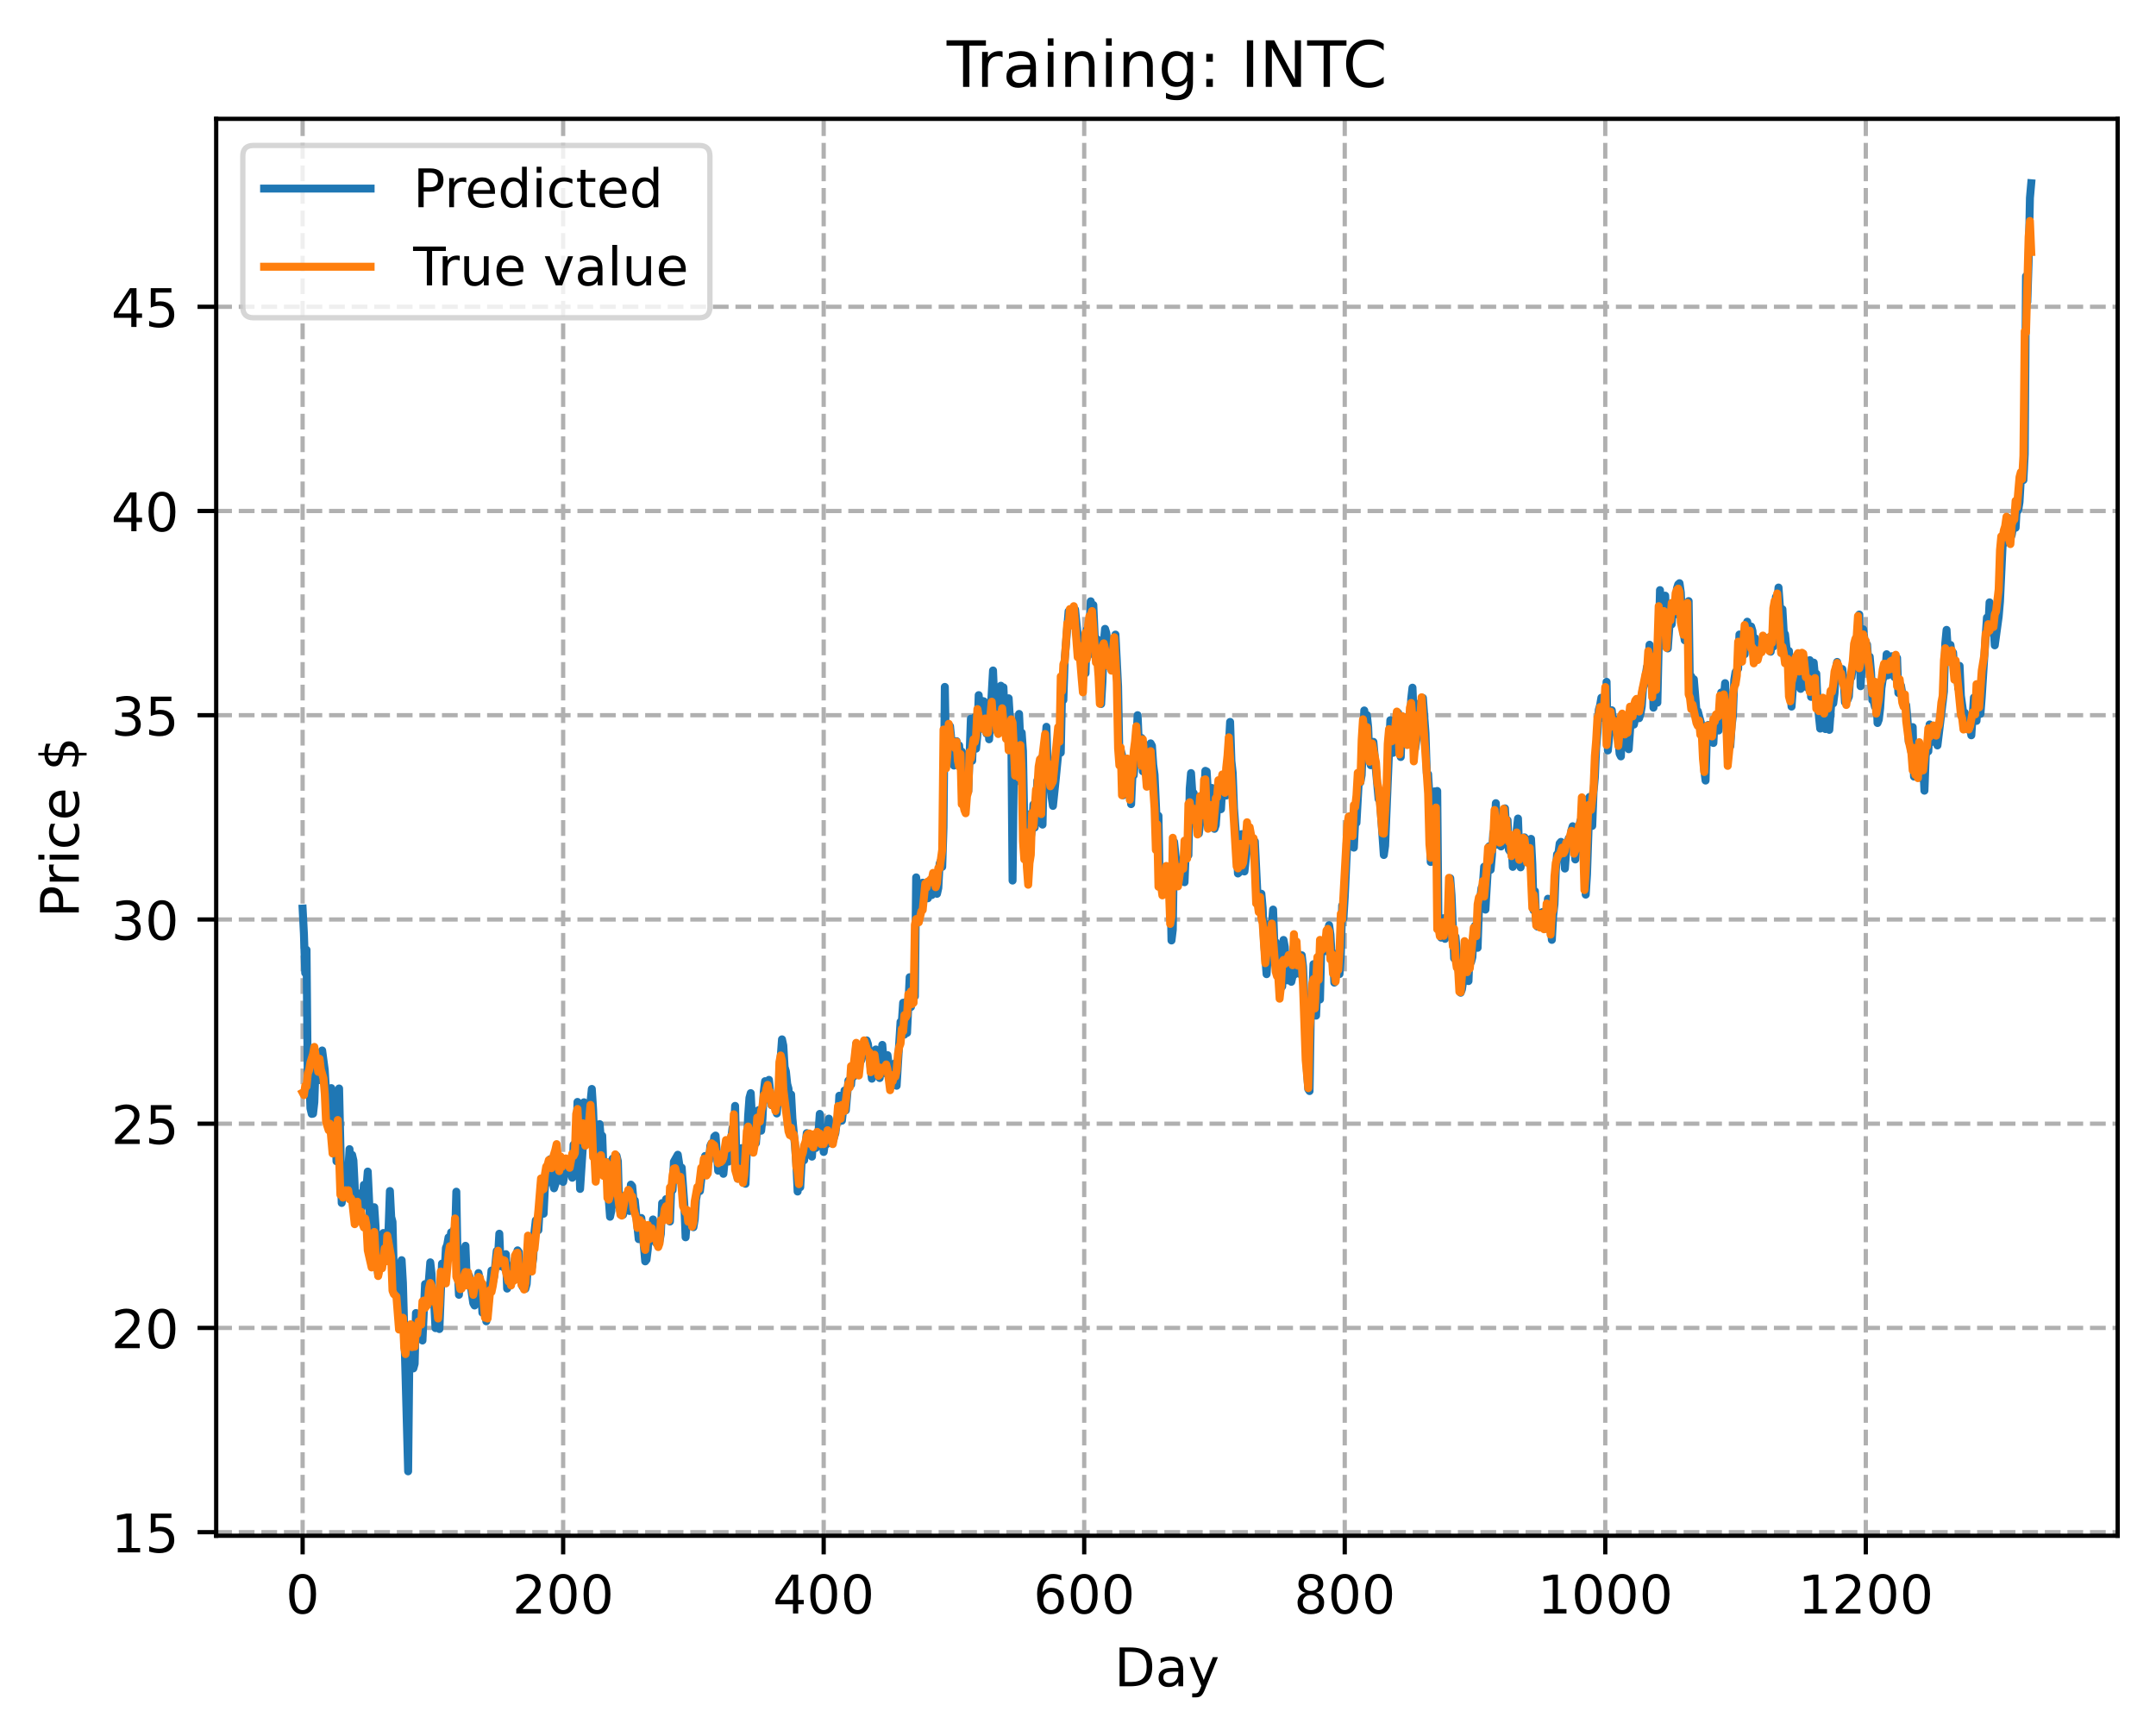 <?xml version="1.0" encoding="utf-8" standalone="no"?>
<!DOCTYPE svg PUBLIC "-//W3C//DTD SVG 1.1//EN"
  "http://www.w3.org/Graphics/SVG/1.1/DTD/svg11.dtd">
<!-- Created with matplotlib (https://matplotlib.org/) -->
<svg height="325.986pt" version="1.1" viewBox="0 0 404.923 325.986" width="404.923pt" xmlns="http://www.w3.org/2000/svg" xmlns:xlink="http://www.w3.org/1999/xlink">
 <defs>
  <style type="text/css">
*{stroke-linecap:butt;stroke-linejoin:round;}
  </style>
 </defs>
 <g id="figure_1">
  <g id="patch_1">
   <path d="M 0 325.986 
L 404.923 325.986 
L 404.923 0 
L 0 0 
z
" style="fill:#ffffff;"/>
  </g>
  <g id="axes_1">
   <g id="patch_2">
    <path d="M 40.603 288.43 
L 397.723 288.43 
L 397.723 22.318 
L 40.603 22.318 
z
" style="fill:#ffffff;"/>
   </g>
   <g id="matplotlib.axis_1">
    <g id="xtick_1">
     <g id="line2d_1">
      <path clip-path="url(#pe1f28a9197)" d="M 56.836 288.43 
L 56.836 22.318 
" style="fill:none;stroke:#b0b0b0;stroke-dasharray:2.96,1.28;stroke-dashoffset:0;stroke-width:0.8;"/>
     </g>
     <g id="line2d_2">
      <defs>
       <path d="M 0 0 
L 0 3.5 
" id="m3fe44ccdaf" style="stroke:#000000;stroke-width:0.8;"/>
      </defs>
      <g>
       <use style="stroke:#000000;stroke-width:0.8;" x="56.836" xlink:href="#m3fe44ccdaf" y="288.43"/>
      </g>
     </g>
     <g id="text_1">
      <!-- 0 -->
      <defs>
       <path d="M 31.781 66.406 
Q 24.172 66.406 20.328 58.906 
Q 16.5 51.422 16.5 36.375 
Q 16.5 21.391 20.328 13.891 
Q 24.172 6.391 31.781 6.391 
Q 39.453 6.391 43.281 13.891 
Q 47.125 21.391 47.125 36.375 
Q 47.125 51.422 43.281 58.906 
Q 39.453 66.406 31.781 66.406 
z
M 31.781 74.219 
Q 44.047 74.219 50.516 64.516 
Q 56.984 54.828 56.984 36.375 
Q 56.984 17.969 50.516 8.266 
Q 44.047 -1.422 31.781 -1.422 
Q 19.531 -1.422 13.062 8.266 
Q 6.594 17.969 6.594 36.375 
Q 6.594 54.828 13.062 64.516 
Q 19.531 74.219 31.781 74.219 
z
" id="DejaVuSans-48"/>
      </defs>
      <g transform="translate(53.655 303.029)scale(0.1 -0.1)">
       <use xlink:href="#DejaVuSans-48"/>
      </g>
     </g>
    </g>
    <g id="xtick_2">
     <g id="line2d_3">
      <path clip-path="url(#pe1f28a9197)" d="M 105.766 288.43 
L 105.766 22.318 
" style="fill:none;stroke:#b0b0b0;stroke-dasharray:2.96,1.28;stroke-dashoffset:0;stroke-width:0.8;"/>
     </g>
     <g id="line2d_4">
      <g>
       <use style="stroke:#000000;stroke-width:0.8;" x="105.766" xlink:href="#m3fe44ccdaf" y="288.43"/>
      </g>
     </g>
     <g id="text_2">
      <!-- 200 -->
      <defs>
       <path d="M 19.188 8.297 
L 53.609 8.297 
L 53.609 0 
L 7.328 0 
L 7.328 8.297 
Q 12.938 14.109 22.625 23.891 
Q 32.328 33.688 34.812 36.531 
Q 39.547 41.844 41.422 45.531 
Q 43.312 49.219 43.312 52.781 
Q 43.312 58.594 39.234 62.25 
Q 35.156 65.922 28.609 65.922 
Q 23.969 65.922 18.812 64.312 
Q 13.672 62.703 7.812 59.422 
L 7.812 69.391 
Q 13.766 71.781 18.938 73 
Q 24.125 74.219 28.422 74.219 
Q 39.75 74.219 46.484 68.547 
Q 53.219 62.891 53.219 53.422 
Q 53.219 48.922 51.531 44.891 
Q 49.859 40.875 45.406 35.406 
Q 44.188 33.984 37.641 27.219 
Q 31.109 20.453 19.188 8.297 
z
" id="DejaVuSans-50"/>
      </defs>
      <g transform="translate(96.223 303.029)scale(0.1 -0.1)">
       <use xlink:href="#DejaVuSans-50"/>
       <use x="63.623" xlink:href="#DejaVuSans-48"/>
       <use x="127.246" xlink:href="#DejaVuSans-48"/>
      </g>
     </g>
    </g>
    <g id="xtick_3">
     <g id="line2d_5">
      <path clip-path="url(#pe1f28a9197)" d="M 154.697 288.43 
L 154.697 22.318 
" style="fill:none;stroke:#b0b0b0;stroke-dasharray:2.96,1.28;stroke-dashoffset:0;stroke-width:0.8;"/>
     </g>
     <g id="line2d_6">
      <g>
       <use style="stroke:#000000;stroke-width:0.8;" x="154.697" xlink:href="#m3fe44ccdaf" y="288.43"/>
      </g>
     </g>
     <g id="text_3">
      <!-- 400 -->
      <defs>
       <path d="M 37.797 64.312 
L 12.891 25.391 
L 37.797 25.391 
z
M 35.203 72.906 
L 47.609 72.906 
L 47.609 25.391 
L 58.016 25.391 
L 58.016 17.188 
L 47.609 17.188 
L 47.609 0 
L 37.797 0 
L 37.797 17.188 
L 4.891 17.188 
L 4.891 26.703 
z
" id="DejaVuSans-52"/>
      </defs>
      <g transform="translate(145.153 303.029)scale(0.1 -0.1)">
       <use xlink:href="#DejaVuSans-52"/>
       <use x="63.623" xlink:href="#DejaVuSans-48"/>
       <use x="127.246" xlink:href="#DejaVuSans-48"/>
      </g>
     </g>
    </g>
    <g id="xtick_4">
     <g id="line2d_7">
      <path clip-path="url(#pe1f28a9197)" d="M 203.628 288.43 
L 203.628 22.318 
" style="fill:none;stroke:#b0b0b0;stroke-dasharray:2.96,1.28;stroke-dashoffset:0;stroke-width:0.8;"/>
     </g>
     <g id="line2d_8">
      <g>
       <use style="stroke:#000000;stroke-width:0.8;" x="203.628" xlink:href="#m3fe44ccdaf" y="288.43"/>
      </g>
     </g>
     <g id="text_4">
      <!-- 600 -->
      <defs>
       <path d="M 33.016 40.375 
Q 26.375 40.375 22.484 35.828 
Q 18.609 31.297 18.609 23.391 
Q 18.609 15.531 22.484 10.953 
Q 26.375 6.391 33.016 6.391 
Q 39.656 6.391 43.531 10.953 
Q 47.406 15.531 47.406 23.391 
Q 47.406 31.297 43.531 35.828 
Q 39.656 40.375 33.016 40.375 
z
M 52.594 71.297 
L 52.594 62.312 
Q 48.875 64.062 45.094 64.984 
Q 41.312 65.922 37.594 65.922 
Q 27.828 65.922 22.672 59.328 
Q 17.531 52.734 16.797 39.406 
Q 19.672 43.656 24.016 45.922 
Q 28.375 48.188 33.594 48.188 
Q 44.578 48.188 50.953 41.516 
Q 57.328 34.859 57.328 23.391 
Q 57.328 12.156 50.688 5.359 
Q 44.047 -1.422 33.016 -1.422 
Q 20.359 -1.422 13.672 8.266 
Q 6.984 17.969 6.984 36.375 
Q 6.984 53.656 15.188 63.938 
Q 23.391 74.219 37.203 74.219 
Q 40.922 74.219 44.703 73.484 
Q 48.484 72.75 52.594 71.297 
z
" id="DejaVuSans-54"/>
      </defs>
      <g transform="translate(194.084 303.029)scale(0.1 -0.1)">
       <use xlink:href="#DejaVuSans-54"/>
       <use x="63.623" xlink:href="#DejaVuSans-48"/>
       <use x="127.246" xlink:href="#DejaVuSans-48"/>
      </g>
     </g>
    </g>
    <g id="xtick_5">
     <g id="line2d_9">
      <path clip-path="url(#pe1f28a9197)" d="M 252.558 288.43 
L 252.558 22.318 
" style="fill:none;stroke:#b0b0b0;stroke-dasharray:2.96,1.28;stroke-dashoffset:0;stroke-width:0.8;"/>
     </g>
     <g id="line2d_10">
      <g>
       <use style="stroke:#000000;stroke-width:0.8;" x="252.558" xlink:href="#m3fe44ccdaf" y="288.43"/>
      </g>
     </g>
     <g id="text_5">
      <!-- 800 -->
      <defs>
       <path d="M 31.781 34.625 
Q 24.75 34.625 20.719 30.859 
Q 16.703 27.094 16.703 20.516 
Q 16.703 13.922 20.719 10.156 
Q 24.75 6.391 31.781 6.391 
Q 38.812 6.391 42.859 10.172 
Q 46.922 13.969 46.922 20.516 
Q 46.922 27.094 42.891 30.859 
Q 38.875 34.625 31.781 34.625 
z
M 21.922 38.812 
Q 15.578 40.375 12.031 44.719 
Q 8.5 49.078 8.5 55.328 
Q 8.5 64.062 14.719 69.141 
Q 20.953 74.219 31.781 74.219 
Q 42.672 74.219 48.875 69.141 
Q 55.078 64.062 55.078 55.328 
Q 55.078 49.078 51.531 44.719 
Q 48 40.375 41.703 38.812 
Q 48.828 37.156 52.797 32.312 
Q 56.781 27.484 56.781 20.516 
Q 56.781 9.906 50.312 4.234 
Q 43.844 -1.422 31.781 -1.422 
Q 19.734 -1.422 13.25 4.234 
Q 6.781 9.906 6.781 20.516 
Q 6.781 27.484 10.781 32.312 
Q 14.797 37.156 21.922 38.812 
z
M 18.312 54.391 
Q 18.312 48.734 21.844 45.562 
Q 25.391 42.391 31.781 42.391 
Q 38.141 42.391 41.719 45.562 
Q 45.312 48.734 45.312 54.391 
Q 45.312 60.062 41.719 63.234 
Q 38.141 66.406 31.781 66.406 
Q 25.391 66.406 21.844 63.234 
Q 18.312 60.062 18.312 54.391 
z
" id="DejaVuSans-56"/>
      </defs>
      <g transform="translate(243.015 303.029)scale(0.1 -0.1)">
       <use xlink:href="#DejaVuSans-56"/>
       <use x="63.623" xlink:href="#DejaVuSans-48"/>
       <use x="127.246" xlink:href="#DejaVuSans-48"/>
      </g>
     </g>
    </g>
    <g id="xtick_6">
     <g id="line2d_11">
      <path clip-path="url(#pe1f28a9197)" d="M 301.489 288.43 
L 301.489 22.318 
" style="fill:none;stroke:#b0b0b0;stroke-dasharray:2.96,1.28;stroke-dashoffset:0;stroke-width:0.8;"/>
     </g>
     <g id="line2d_12">
      <g>
       <use style="stroke:#000000;stroke-width:0.8;" x="301.489" xlink:href="#m3fe44ccdaf" y="288.43"/>
      </g>
     </g>
     <g id="text_6">
      <!-- 1000 -->
      <defs>
       <path d="M 12.406 8.297 
L 28.516 8.297 
L 28.516 63.922 
L 10.984 60.406 
L 10.984 69.391 
L 28.422 72.906 
L 38.281 72.906 
L 38.281 8.297 
L 54.391 8.297 
L 54.391 0 
L 12.406 0 
z
" id="DejaVuSans-49"/>
      </defs>
      <g transform="translate(288.764 303.029)scale(0.1 -0.1)">
       <use xlink:href="#DejaVuSans-49"/>
       <use x="63.623" xlink:href="#DejaVuSans-48"/>
       <use x="127.246" xlink:href="#DejaVuSans-48"/>
       <use x="190.869" xlink:href="#DejaVuSans-48"/>
      </g>
     </g>
    </g>
    <g id="xtick_7">
     <g id="line2d_13">
      <path clip-path="url(#pe1f28a9197)" d="M 350.419 288.43 
L 350.419 22.318 
" style="fill:none;stroke:#b0b0b0;stroke-dasharray:2.96,1.28;stroke-dashoffset:0;stroke-width:0.8;"/>
     </g>
     <g id="line2d_14">
      <g>
       <use style="stroke:#000000;stroke-width:0.8;" x="350.419" xlink:href="#m3fe44ccdaf" y="288.43"/>
      </g>
     </g>
     <g id="text_7">
      <!-- 1200 -->
      <g transform="translate(337.694 303.029)scale(0.1 -0.1)">
       <use xlink:href="#DejaVuSans-49"/>
       <use x="63.623" xlink:href="#DejaVuSans-50"/>
       <use x="127.246" xlink:href="#DejaVuSans-48"/>
       <use x="190.869" xlink:href="#DejaVuSans-48"/>
      </g>
     </g>
    </g>
    <g id="text_8">
     <!-- Day -->
     <defs>
      <path d="M 19.672 64.797 
L 19.672 8.109 
L 31.594 8.109 
Q 46.688 8.109 53.688 14.938 
Q 60.688 21.781 60.688 36.531 
Q 60.688 51.172 53.688 57.984 
Q 46.688 64.797 31.594 64.797 
z
M 9.812 72.906 
L 30.078 72.906 
Q 51.266 72.906 61.172 64.094 
Q 71.094 55.281 71.094 36.531 
Q 71.094 17.672 61.125 8.828 
Q 51.172 0 30.078 0 
L 9.812 0 
z
" id="DejaVuSans-68"/>
      <path d="M 34.281 27.484 
Q 23.391 27.484 19.188 25 
Q 14.984 22.516 14.984 16.5 
Q 14.984 11.719 18.141 8.906 
Q 21.297 6.109 26.703 6.109 
Q 34.188 6.109 38.703 11.406 
Q 43.219 16.703 43.219 25.484 
L 43.219 27.484 
z
M 52.203 31.203 
L 52.203 0 
L 43.219 0 
L 43.219 8.297 
Q 40.141 3.328 35.547 0.953 
Q 30.953 -1.422 24.312 -1.422 
Q 15.922 -1.422 10.953 3.297 
Q 6 8.016 6 15.922 
Q 6 25.141 12.172 29.828 
Q 18.359 34.516 30.609 34.516 
L 43.219 34.516 
L 43.219 35.406 
Q 43.219 41.609 39.141 45 
Q 35.062 48.391 27.688 48.391 
Q 23 48.391 18.547 47.266 
Q 14.109 46.141 10.016 43.891 
L 10.016 52.203 
Q 14.938 54.109 19.578 55.047 
Q 24.219 56 28.609 56 
Q 40.484 56 46.344 49.844 
Q 52.203 43.703 52.203 31.203 
z
" id="DejaVuSans-97"/>
      <path d="M 32.172 -5.078 
Q 28.375 -14.844 24.75 -17.812 
Q 21.141 -20.797 15.094 -20.797 
L 7.906 -20.797 
L 7.906 -13.281 
L 13.188 -13.281 
Q 16.891 -13.281 18.938 -11.516 
Q 21 -9.766 23.484 -3.219 
L 25.094 0.875 
L 2.984 54.688 
L 12.5 54.688 
L 29.594 11.922 
L 46.688 54.688 
L 56.203 54.688 
z
" id="DejaVuSans-121"/>
     </defs>
     <g transform="translate(209.29 316.707)scale(0.1 -0.1)">
      <use xlink:href="#DejaVuSans-68"/>
      <use x="77.002" xlink:href="#DejaVuSans-97"/>
      <use x="138.281" xlink:href="#DejaVuSans-121"/>
     </g>
    </g>
   </g>
   <g id="matplotlib.axis_2">
    <g id="ytick_1">
     <g id="line2d_15">
      <path clip-path="url(#pe1f28a9197)" d="M 40.603 287.761 
L 397.723 287.761 
" style="fill:none;stroke:#b0b0b0;stroke-dasharray:2.96,1.28;stroke-dashoffset:0;stroke-width:0.8;"/>
     </g>
     <g id="line2d_16">
      <defs>
       <path d="M 0 0 
L -3.5 0 
" id="mb466472b46" style="stroke:#000000;stroke-width:0.8;"/>
      </defs>
      <g>
       <use style="stroke:#000000;stroke-width:0.8;" x="40.603" xlink:href="#mb466472b46" y="287.761"/>
      </g>
     </g>
     <g id="text_9">
      <!-- 15 -->
      <defs>
       <path d="M 10.797 72.906 
L 49.516 72.906 
L 49.516 64.594 
L 19.828 64.594 
L 19.828 46.734 
Q 21.969 47.469 24.109 47.828 
Q 26.266 48.188 28.422 48.188 
Q 40.625 48.188 47.75 41.5 
Q 54.891 34.812 54.891 23.391 
Q 54.891 11.625 47.562 5.094 
Q 40.234 -1.422 26.906 -1.422 
Q 22.312 -1.422 17.547 -0.641 
Q 12.797 0.141 7.719 1.703 
L 7.719 11.625 
Q 12.109 9.234 16.797 8.062 
Q 21.484 6.891 26.703 6.891 
Q 35.156 6.891 40.078 11.328 
Q 45.016 15.766 45.016 23.391 
Q 45.016 31 40.078 35.438 
Q 35.156 39.891 26.703 39.891 
Q 22.75 39.891 18.812 39.016 
Q 14.891 38.141 10.797 36.281 
z
" id="DejaVuSans-53"/>
      </defs>
      <g transform="translate(20.878 291.56)scale(0.1 -0.1)">
       <use xlink:href="#DejaVuSans-49"/>
       <use x="63.623" xlink:href="#DejaVuSans-53"/>
      </g>
     </g>
    </g>
    <g id="ytick_2">
     <g id="line2d_17">
      <path clip-path="url(#pe1f28a9197)" d="M 40.603 249.403 
L 397.723 249.403 
" style="fill:none;stroke:#b0b0b0;stroke-dasharray:2.96,1.28;stroke-dashoffset:0;stroke-width:0.8;"/>
     </g>
     <g id="line2d_18">
      <g>
       <use style="stroke:#000000;stroke-width:0.8;" x="40.603" xlink:href="#mb466472b46" y="249.403"/>
      </g>
     </g>
     <g id="text_10">
      <!-- 20 -->
      <g transform="translate(20.878 253.202)scale(0.1 -0.1)">
       <use xlink:href="#DejaVuSans-50"/>
       <use x="63.623" xlink:href="#DejaVuSans-48"/>
      </g>
     </g>
    </g>
    <g id="ytick_3">
     <g id="line2d_19">
      <path clip-path="url(#pe1f28a9197)" d="M 40.603 211.045 
L 397.723 211.045 
" style="fill:none;stroke:#b0b0b0;stroke-dasharray:2.96,1.28;stroke-dashoffset:0;stroke-width:0.8;"/>
     </g>
     <g id="line2d_20">
      <g>
       <use style="stroke:#000000;stroke-width:0.8;" x="40.603" xlink:href="#mb466472b46" y="211.045"/>
      </g>
     </g>
     <g id="text_11">
      <!-- 25 -->
      <g transform="translate(20.878 214.844)scale(0.1 -0.1)">
       <use xlink:href="#DejaVuSans-50"/>
       <use x="63.623" xlink:href="#DejaVuSans-53"/>
      </g>
     </g>
    </g>
    <g id="ytick_4">
     <g id="line2d_21">
      <path clip-path="url(#pe1f28a9197)" d="M 40.603 172.687 
L 397.723 172.687 
" style="fill:none;stroke:#b0b0b0;stroke-dasharray:2.96,1.28;stroke-dashoffset:0;stroke-width:0.8;"/>
     </g>
     <g id="line2d_22">
      <g>
       <use style="stroke:#000000;stroke-width:0.8;" x="40.603" xlink:href="#mb466472b46" y="172.687"/>
      </g>
     </g>
     <g id="text_12">
      <!-- 30 -->
      <defs>
       <path d="M 40.578 39.312 
Q 47.656 37.797 51.625 33 
Q 55.609 28.219 55.609 21.188 
Q 55.609 10.406 48.188 4.484 
Q 40.766 -1.422 27.094 -1.422 
Q 22.516 -1.422 17.656 -0.516 
Q 12.797 0.391 7.625 2.203 
L 7.625 11.719 
Q 11.719 9.328 16.594 8.109 
Q 21.484 6.891 26.812 6.891 
Q 36.078 6.891 40.938 10.547 
Q 45.797 14.203 45.797 21.188 
Q 45.797 27.641 41.281 31.266 
Q 36.766 34.906 28.719 34.906 
L 20.219 34.906 
L 20.219 43.016 
L 29.109 43.016 
Q 36.375 43.016 40.234 45.922 
Q 44.094 48.828 44.094 54.297 
Q 44.094 59.906 40.109 62.906 
Q 36.141 65.922 28.719 65.922 
Q 24.656 65.922 20.016 65.031 
Q 15.375 64.156 9.812 62.312 
L 9.812 71.094 
Q 15.438 72.656 20.344 73.438 
Q 25.25 74.219 29.594 74.219 
Q 40.828 74.219 47.359 69.109 
Q 53.906 64.016 53.906 55.328 
Q 53.906 49.266 50.438 45.094 
Q 46.969 40.922 40.578 39.312 
z
" id="DejaVuSans-51"/>
      </defs>
      <g transform="translate(20.878 176.487)scale(0.1 -0.1)">
       <use xlink:href="#DejaVuSans-51"/>
       <use x="63.623" xlink:href="#DejaVuSans-48"/>
      </g>
     </g>
    </g>
    <g id="ytick_5">
     <g id="line2d_23">
      <path clip-path="url(#pe1f28a9197)" d="M 40.603 134.33 
L 397.723 134.33 
" style="fill:none;stroke:#b0b0b0;stroke-dasharray:2.96,1.28;stroke-dashoffset:0;stroke-width:0.8;"/>
     </g>
     <g id="line2d_24">
      <g>
       <use style="stroke:#000000;stroke-width:0.8;" x="40.603" xlink:href="#mb466472b46" y="134.33"/>
      </g>
     </g>
     <g id="text_13">
      <!-- 35 -->
      <g transform="translate(20.878 138.129)scale(0.1 -0.1)">
       <use xlink:href="#DejaVuSans-51"/>
       <use x="63.623" xlink:href="#DejaVuSans-53"/>
      </g>
     </g>
    </g>
    <g id="ytick_6">
     <g id="line2d_25">
      <path clip-path="url(#pe1f28a9197)" d="M 40.603 95.972 
L 397.723 95.972 
" style="fill:none;stroke:#b0b0b0;stroke-dasharray:2.96,1.28;stroke-dashoffset:0;stroke-width:0.8;"/>
     </g>
     <g id="line2d_26">
      <g>
       <use style="stroke:#000000;stroke-width:0.8;" x="40.603" xlink:href="#mb466472b46" y="95.972"/>
      </g>
     </g>
     <g id="text_14">
      <!-- 40 -->
      <g transform="translate(20.878 99.771)scale(0.1 -0.1)">
       <use xlink:href="#DejaVuSans-52"/>
       <use x="63.623" xlink:href="#DejaVuSans-48"/>
      </g>
     </g>
    </g>
    <g id="ytick_7">
     <g id="line2d_27">
      <path clip-path="url(#pe1f28a9197)" d="M 40.603 57.614 
L 397.723 57.614 
" style="fill:none;stroke:#b0b0b0;stroke-dasharray:2.96,1.28;stroke-dashoffset:0;stroke-width:0.8;"/>
     </g>
     <g id="line2d_28">
      <g>
       <use style="stroke:#000000;stroke-width:0.8;" x="40.603" xlink:href="#mb466472b46" y="57.614"/>
      </g>
     </g>
     <g id="text_15">
      <!-- 45 -->
      <g transform="translate(20.878 61.413)scale(0.1 -0.1)">
       <use xlink:href="#DejaVuSans-52"/>
       <use x="63.623" xlink:href="#DejaVuSans-53"/>
      </g>
     </g>
    </g>
    <g id="text_16">
     <!-- Price $ -->
     <defs>
      <path d="M 19.672 64.797 
L 19.672 37.406 
L 32.078 37.406 
Q 38.969 37.406 42.719 40.969 
Q 46.484 44.531 46.484 51.125 
Q 46.484 57.672 42.719 61.234 
Q 38.969 64.797 32.078 64.797 
z
M 9.812 72.906 
L 32.078 72.906 
Q 44.344 72.906 50.609 67.359 
Q 56.891 61.812 56.891 51.125 
Q 56.891 40.328 50.609 34.812 
Q 44.344 29.297 32.078 29.297 
L 19.672 29.297 
L 19.672 0 
L 9.812 0 
z
" id="DejaVuSans-80"/>
      <path d="M 41.109 46.297 
Q 39.594 47.172 37.812 47.578 
Q 36.031 48 33.891 48 
Q 26.266 48 22.188 43.047 
Q 18.109 38.094 18.109 28.812 
L 18.109 0 
L 9.078 0 
L 9.078 54.688 
L 18.109 54.688 
L 18.109 46.188 
Q 20.953 51.172 25.484 53.578 
Q 30.031 56 36.531 56 
Q 37.453 56 38.578 55.875 
Q 39.703 55.766 41.062 55.516 
z
" id="DejaVuSans-114"/>
      <path d="M 9.422 54.688 
L 18.406 54.688 
L 18.406 0 
L 9.422 0 
z
M 9.422 75.984 
L 18.406 75.984 
L 18.406 64.594 
L 9.422 64.594 
z
" id="DejaVuSans-105"/>
      <path d="M 48.781 52.594 
L 48.781 44.188 
Q 44.969 46.297 41.141 47.344 
Q 37.312 48.391 33.406 48.391 
Q 24.656 48.391 19.812 42.844 
Q 14.984 37.312 14.984 27.297 
Q 14.984 17.281 19.812 11.734 
Q 24.656 6.203 33.406 6.203 
Q 37.312 6.203 41.141 7.25 
Q 44.969 8.297 48.781 10.406 
L 48.781 2.094 
Q 45.016 0.344 40.984 -0.531 
Q 36.969 -1.422 32.422 -1.422 
Q 20.062 -1.422 12.781 6.344 
Q 5.516 14.109 5.516 27.297 
Q 5.516 40.672 12.859 48.328 
Q 20.219 56 33.016 56 
Q 37.156 56 41.109 55.141 
Q 45.062 54.297 48.781 52.594 
z
" id="DejaVuSans-99"/>
      <path d="M 56.203 29.594 
L 56.203 25.203 
L 14.891 25.203 
Q 15.484 15.922 20.484 11.062 
Q 25.484 6.203 34.422 6.203 
Q 39.594 6.203 44.453 7.469 
Q 49.312 8.734 54.109 11.281 
L 54.109 2.781 
Q 49.266 0.734 44.188 -0.344 
Q 39.109 -1.422 33.891 -1.422 
Q 20.797 -1.422 13.156 6.188 
Q 5.516 13.812 5.516 26.812 
Q 5.516 40.234 12.766 48.109 
Q 20.016 56 32.328 56 
Q 43.359 56 49.781 48.891 
Q 56.203 41.797 56.203 29.594 
z
M 47.219 32.234 
Q 47.125 39.594 43.094 43.984 
Q 39.062 48.391 32.422 48.391 
Q 24.906 48.391 20.391 44.141 
Q 15.875 39.891 15.188 32.172 
z
" id="DejaVuSans-101"/>
      <path id="DejaVuSans-32"/>
      <path d="M 33.797 -14.703 
L 28.906 -14.703 
L 28.859 0 
Q 23.734 0.094 18.609 1.188 
Q 13.484 2.297 8.297 4.5 
L 8.297 13.281 
Q 13.281 10.156 18.375 8.562 
Q 23.484 6.984 28.906 6.938 
L 28.906 29.203 
Q 18.109 30.953 13.203 35.156 
Q 8.297 39.359 8.297 46.688 
Q 8.297 54.641 13.625 59.219 
Q 18.953 63.812 28.906 64.5 
L 28.906 75.984 
L 33.797 75.984 
L 33.797 64.656 
Q 38.328 64.453 42.578 63.688 
Q 46.828 62.938 50.875 61.625 
L 50.875 53.078 
Q 46.828 55.125 42.547 56.25 
Q 38.281 57.375 33.797 57.562 
L 33.797 36.719 
Q 44.875 35.016 50.094 30.609 
Q 55.328 26.219 55.328 18.609 
Q 55.328 10.359 49.781 5.594 
Q 44.234 0.828 33.797 0.094 
z
M 28.906 37.594 
L 28.906 57.625 
Q 23.25 56.984 20.266 54.391 
Q 17.281 51.812 17.281 47.516 
Q 17.281 43.312 20.031 40.969 
Q 22.797 38.625 28.906 37.594 
z
M 33.797 28.219 
L 33.797 7.078 
Q 39.984 7.906 43.141 10.594 
Q 46.297 13.281 46.297 17.672 
Q 46.297 21.969 43.281 24.5 
Q 40.281 27.047 33.797 28.219 
z
" id="DejaVuSans-36"/>
     </defs>
     <g transform="translate(14.798 172.342)rotate(-90)scale(0.1 -0.1)">
      <use xlink:href="#DejaVuSans-80"/>
      <use x="58.553" xlink:href="#DejaVuSans-114"/>
      <use x="99.666" xlink:href="#DejaVuSans-105"/>
      <use x="127.449" xlink:href="#DejaVuSans-99"/>
      <use x="182.43" xlink:href="#DejaVuSans-101"/>
      <use x="243.953" xlink:href="#DejaVuSans-32"/>
      <use x="275.74" xlink:href="#DejaVuSans-36"/>
     </g>
    </g>
   </g>
   <g id="line2d_29">
    <path clip-path="url(#pe1f28a9197)" d="M 56.836 170.647 
L 57.081 175.383 
L 57.325 182.741 
L 57.57 178.39 
L 57.814 204.443 
L 58.059 201.275 
L 58.304 208.166 
L 58.548 209.206 
L 58.793 209.162 
L 59.038 207.011 
L 59.282 199.678 
L 59.772 200.944 
L 60.016 202.854 
L 60.261 198.411 
L 60.506 197.292 
L 60.995 200.973 
L 61.24 205.075 
L 61.484 211.054 
L 61.729 210.814 
L 61.974 205.73 
L 62.218 204.36 
L 62.463 213.82 
L 62.708 215.878 
L 62.952 208.81 
L 63.197 218.106 
L 63.441 213.988 
L 63.686 204.433 
L 64.175 225.929 
L 64.42 223.124 
L 64.665 222.094 
L 64.909 221.81 
L 65.154 222.7 
L 65.399 220.222 
L 65.643 215.823 
L 65.888 221.569 
L 66.133 216.9 
L 66.377 217.957 
L 66.867 227.816 
L 67.111 224.075 
L 67.356 224.781 
L 67.601 227.393 
L 67.845 227.08 
L 68.09 225.992 
L 68.335 222.532 
L 68.579 223.851 
L 68.824 223.006 
L 69.069 220.033 
L 69.558 230.516 
L 69.802 232.264 
L 70.047 228.522 
L 70.292 226.731 
L 70.536 230.381 
L 70.781 237.306 
L 71.026 239.335 
L 71.27 234.538 
L 71.515 232.706 
L 72.004 231.572 
L 72.494 234.824 
L 72.738 234.583 
L 72.983 230.618 
L 73.228 223.685 
L 73.472 228.563 
L 73.717 229.47 
L 73.962 238.907 
L 74.206 237.871 
L 74.451 239.139 
L 74.696 242.7 
L 74.94 240.678 
L 75.185 237.411 
L 75.429 236.677 
L 75.674 240.945 
L 76.163 258.307 
L 76.653 276.334 
L 76.897 253.35 
L 77.142 252.967 
L 77.387 250.885 
L 77.631 257.008 
L 77.876 256.139 
L 78.121 246.602 
L 78.365 247.744 
L 78.61 247.081 
L 78.855 248.444 
L 79.099 248.752 
L 79.344 251.764 
L 79.833 241.167 
L 80.078 241.336 
L 80.323 241.756 
L 80.567 240.239 
L 80.812 237.084 
L 81.056 239.29 
L 81.301 244.828 
L 81.546 244.666 
L 81.79 249.439 
L 82.035 244.788 
L 82.28 246.107 
L 82.524 249.609 
L 83.014 237.321 
L 83.258 240.901 
L 83.503 238.745 
L 83.748 234.379 
L 83.992 233.799 
L 84.237 232.397 
L 84.482 233.591 
L 84.726 231.456 
L 84.971 232.454 
L 85.216 231.005 
L 85.46 232.69 
L 85.705 223.815 
L 85.95 237.828 
L 86.194 243.179 
L 86.439 238.701 
L 86.684 241.505 
L 87.173 235.097 
L 87.417 233.977 
L 87.662 240.139 
L 87.907 240.44 
L 88.151 239.665 
L 88.885 244.769 
L 89.13 245.192 
L 89.619 241.532 
L 89.864 239.099 
L 90.109 240.209 
L 90.353 242.282 
L 90.598 246.537 
L 90.843 242.408 
L 91.087 244.164 
L 91.332 248.154 
L 91.577 246.398 
L 92.311 238.628 
L 92.555 240.84 
L 92.8 239.748 
L 93.289 234.935 
L 93.534 236.019 
L 93.778 231.703 
L 94.023 237.811 
L 94.268 236.527 
L 94.757 238.196 
L 95.002 235.544 
L 95.246 242.016 
L 95.491 241.358 
L 95.736 241.381 
L 95.98 239.066 
L 96.225 239.148 
L 96.714 236.363 
L 96.959 236.044 
L 97.204 234.833 
L 97.448 235.162 
L 97.693 240.497 
L 97.938 238.684 
L 98.182 241.724 
L 98.427 240.709 
L 98.672 242.052 
L 98.916 241.156 
L 99.405 232.966 
L 99.65 238.255 
L 99.895 238.023 
L 100.139 236.364 
L 100.384 231.319 
L 100.629 229.199 
L 100.873 230.523 
L 101.118 231.046 
L 101.607 222.651 
L 101.852 223.136 
L 102.097 227.951 
L 102.341 222.914 
L 103.075 220.043 
L 103.32 217.726 
L 103.565 220.793 
L 104.054 223.177 
L 104.543 221.643 
L 104.788 217.04 
L 105.032 220.301 
L 105.277 221.664 
L 105.766 221.976 
L 106.5 218.203 
L 106.745 218.488 
L 106.99 220.189 
L 107.234 219.117 
L 107.479 221.198 
L 107.724 214.992 
L 107.968 215.406 
L 108.213 216.433 
L 108.458 206.959 
L 108.947 223.296 
L 109.436 215.819 
L 109.681 207.024 
L 109.926 209.671 
L 110.17 214.267 
L 110.415 208.512 
L 110.66 208.622 
L 110.904 206.97 
L 111.149 204.517 
L 111.393 208.33 
L 111.638 215.201 
L 111.883 215.411 
L 112.127 219.732 
L 112.617 211.122 
L 112.861 214.15 
L 113.106 213.299 
L 113.351 219.989 
L 113.595 219.781 
L 113.84 220.559 
L 114.085 218.289 
L 114.329 225.217 
L 114.574 228.526 
L 114.819 227.4 
L 115.063 217.611 
L 115.308 218.669 
L 115.553 221.776 
L 115.797 217.069 
L 116.042 218.087 
L 116.287 226.583 
L 116.531 227.459 
L 116.776 227.094 
L 117.02 228.155 
L 117.51 226.009 
L 117.754 227.192 
L 117.999 226.191 
L 118.244 227.439 
L 118.488 222.489 
L 118.733 222.784 
L 118.978 225.44 
L 119.222 225.443 
L 119.956 232.727 
L 120.201 232.645 
L 120.446 228.754 
L 121.18 236.9 
L 121.424 236.584 
L 121.669 234.56 
L 121.914 230.195 
L 122.158 232.549 
L 122.403 232.252 
L 122.648 229.03 
L 123.137 233.364 
L 123.381 230.63 
L 123.871 233.118 
L 124.115 231.744 
L 124.36 225.953 
L 124.605 228.692 
L 124.849 228.092 
L 125.094 225.211 
L 125.339 225.398 
L 125.828 229.414 
L 126.073 222.818 
L 126.317 223.528 
L 126.562 218.187 
L 127.296 216.875 
L 127.785 220.037 
L 128.03 219.296 
L 128.519 226.084 
L 128.764 232.382 
L 129.008 229.127 
L 129.253 229.225 
L 129.498 228.262 
L 129.742 229.42 
L 129.987 227.943 
L 130.232 230.49 
L 130.476 229.079 
L 130.721 225.315 
L 130.966 223.928 
L 131.21 223.319 
L 131.455 223.705 
L 131.944 219.457 
L 132.189 220.204 
L 132.434 217.106 
L 132.678 217.162 
L 132.923 218.217 
L 133.168 218.018 
L 133.412 215.166 
L 133.657 214.68 
L 133.902 215.788 
L 134.146 213.489 
L 134.391 213.274 
L 134.88 219.876 
L 135.125 219.526 
L 135.369 217.63 
L 135.859 220.459 
L 136.348 215.587 
L 136.593 215.116 
L 136.837 218.161 
L 137.571 211.842 
L 137.816 213.763 
L 138.061 207.7 
L 138.305 218.266 
L 138.55 221.366 
L 138.795 216.742 
L 139.039 219.746 
L 139.284 215.636 
L 139.529 217.841 
L 139.773 221.863 
L 140.018 222.332 
L 140.507 209.602 
L 140.752 206.19 
L 140.996 205.304 
L 141.241 210.195 
L 141.73 214.366 
L 141.975 214.704 
L 142.464 208.501 
L 142.954 212.368 
L 143.198 210.162 
L 143.443 205.061 
L 143.688 203.059 
L 143.932 205.139 
L 144.422 202.81 
L 144.911 207.564 
L 145.156 206.897 
L 145.4 206.782 
L 145.645 207.145 
L 145.89 209.126 
L 146.134 205.755 
L 146.379 206.192 
L 146.624 198.569 
L 146.868 195.205 
L 147.113 196.352 
L 147.357 200.391 
L 147.602 201.237 
L 147.847 203.573 
L 148.091 204.48 
L 148.336 209.548 
L 148.581 205.555 
L 148.825 210.066 
L 149.315 215.221 
L 149.559 218.625 
L 149.804 223.786 
L 150.049 221.46 
L 150.293 222.979 
L 150.538 218.549 
L 150.783 216.65 
L 151.027 217.909 
L 151.517 212.815 
L 152.006 214.3 
L 152.251 214.178 
L 152.495 217.234 
L 152.74 213.135 
L 152.984 215.134 
L 153.229 215.605 
L 153.718 212.647 
L 153.963 209.206 
L 154.208 214.157 
L 154.452 213.421 
L 154.697 216.356 
L 154.942 214.683 
L 155.186 214.956 
L 155.676 210.095 
L 156.165 214.735 
L 156.41 214.353 
L 156.899 212.801 
L 157.144 210.744 
L 157.388 210.621 
L 157.633 205.788 
L 157.878 209.14 
L 158.122 210.485 
L 158.367 208.259 
L 158.612 204.812 
L 158.856 208.546 
L 159.345 202.943 
L 159.835 203.73 
L 160.079 201.179 
L 160.324 202.209 
L 160.569 200.237 
L 160.813 196.028 
L 161.058 196.464 
L 161.547 199.49 
L 161.792 199.055 
L 162.037 196.065 
L 162.281 195.937 
L 162.526 195.502 
L 162.771 195.401 
L 163.015 196.117 
L 163.749 202.594 
L 163.994 200.379 
L 164.239 199.25 
L 164.483 197.105 
L 164.728 198.55 
L 164.972 199.267 
L 165.217 202.472 
L 165.706 196.243 
L 165.951 199.267 
L 166.44 201.653 
L 166.685 198.167 
L 167.174 201.887 
L 167.419 202.004 
L 167.664 201.976 
L 167.908 201.065 
L 168.153 199.656 
L 168.398 203.919 
L 168.887 195.81 
L 169.132 191.903 
L 169.376 191.881 
L 169.621 188.322 
L 169.866 194.316 
L 170.11 188.194 
L 170.355 193.991 
L 170.844 183.529 
L 171.089 189.124 
L 171.333 184.193 
L 171.578 186.932 
L 171.823 187.134 
L 172.067 164.783 
L 172.312 167.122 
L 172.557 167.114 
L 172.801 169.988 
L 173.046 168.403 
L 173.291 165.781 
L 173.535 169.047 
L 174.025 166.521 
L 174.269 168.709 
L 174.514 166.204 
L 174.759 165.788 
L 175.003 168.109 
L 175.248 164.651 
L 175.493 165.907 
L 175.737 165.532 
L 175.982 167.867 
L 176.227 166.792 
L 176.471 162.183 
L 176.716 161.636 
L 176.96 162.808 
L 177.205 155.38 
L 177.45 129.009 
L 177.694 142.648 
L 177.939 138.044 
L 178.184 137.906 
L 178.428 136.394 
L 179.162 143.784 
L 179.407 141.986 
L 179.652 139.198 
L 179.896 142.904 
L 180.141 139.991 
L 180.386 143.011 
L 180.63 141.156 
L 180.875 146.65 
L 181.12 148.954 
L 181.364 145.426 
L 181.609 148.844 
L 181.854 148.587 
L 182.343 134.978 
L 182.588 142.885 
L 182.832 136.416 
L 183.077 134.684 
L 183.321 140.612 
L 183.566 138.029 
L 183.811 130.556 
L 184.055 133.825 
L 184.3 133.219 
L 184.545 131.657 
L 184.789 131.725 
L 185.034 136.058 
L 185.279 137.787 
L 185.523 133.56 
L 185.768 138.847 
L 186.502 125.924 
L 186.747 131.712 
L 186.991 129.092 
L 187.236 130.272 
L 187.481 135.491 
L 187.725 129.893 
L 187.97 128.789 
L 188.215 130.07 
L 188.459 129.093 
L 188.704 134.979 
L 188.948 133.503 
L 189.193 133.438 
L 189.438 131.149 
L 189.682 135.103 
L 189.927 136.885 
L 190.172 165.384 
L 190.416 144.461 
L 190.661 144.202 
L 190.906 146.763 
L 191.15 137.774 
L 191.395 134.086 
L 191.64 139.607 
L 191.884 137.608 
L 192.129 141.096 
L 192.374 154.68 
L 192.863 152.893 
L 193.108 157.469 
L 193.352 158.225 
L 193.597 157.267 
L 193.842 155.565 
L 194.086 151.104 
L 194.331 155.42 
L 194.575 151.918 
L 194.82 146.6 
L 195.065 147.496 
L 195.309 143.844 
L 195.554 142.409 
L 195.799 154.874 
L 196.043 143.55 
L 196.533 136.504 
L 196.777 144.732 
L 197.022 143.345 
L 197.511 149.76 
L 197.756 151.363 
L 198.245 146.697 
L 198.735 141.662 
L 198.979 136.563 
L 199.224 141.366 
L 199.469 129.783 
L 199.713 131.479 
L 199.958 123.969 
L 200.692 114.801 
L 200.936 117.412 
L 201.181 115.503 
L 201.426 116.102 
L 201.67 117.247 
L 201.915 114.478 
L 202.649 121.762 
L 202.894 121.045 
L 203.138 123.352 
L 203.383 123.61 
L 203.872 126.454 
L 204.117 118.248 
L 204.362 123.14 
L 204.851 112.931 
L 205.096 114.517 
L 205.34 113.62 
L 205.585 119.211 
L 205.83 121.31 
L 206.074 120.074 
L 206.563 126.538 
L 206.808 132.221 
L 207.053 127.997 
L 207.297 120.78 
L 207.542 118.109 
L 207.787 118.934 
L 208.031 121.31 
L 208.276 121.423 
L 208.521 124.419 
L 208.765 125.86 
L 209.01 123.321 
L 209.255 124.069 
L 209.499 119.184 
L 209.989 128.916 
L 210.233 141.929 
L 210.478 140.888 
L 210.723 141.736 
L 210.967 149.36 
L 211.457 142.826 
L 211.701 144 
L 211.946 143.329 
L 212.191 146.46 
L 212.435 151.025 
L 212.68 145.638 
L 212.924 145.617 
L 213.414 139.226 
L 213.658 134.32 
L 213.903 140.118 
L 214.148 140.05 
L 214.392 138.596 
L 214.637 144.863 
L 214.882 140.839 
L 215.126 142.039 
L 215.616 147.64 
L 215.86 142.318 
L 216.105 139.612 
L 216.35 140.07 
L 216.594 143.667 
L 216.839 145.499 
L 217.328 156.266 
L 217.573 153.214 
L 217.818 166.217 
L 218.062 166.666 
L 218.307 163.981 
L 218.551 166.571 
L 219.041 167.086 
L 219.285 162.956 
L 219.53 162.968 
L 219.775 163.383 
L 220.019 176.631 
L 220.264 174.612 
L 220.509 158.103 
L 220.998 162.634 
L 221.243 162.82 
L 221.487 165.636 
L 221.732 162.973 
L 222.221 161.519 
L 222.466 165.696 
L 222.711 159.751 
L 222.955 160.594 
L 223.2 160.628 
L 223.445 148.101 
L 223.689 145.195 
L 223.934 148.907 
L 224.179 148.938 
L 224.423 149.933 
L 225.157 156.557 
L 225.402 154.521 
L 225.646 149.575 
L 225.891 150.564 
L 226.136 150.739 
L 226.38 144.772 
L 226.625 144.891 
L 227.114 152.86 
L 227.359 154.332 
L 227.604 147.987 
L 227.848 150.816 
L 228.093 155.667 
L 228.338 154.967 
L 228.582 151.676 
L 228.827 151.418 
L 229.072 148.367 
L 229.316 151.977 
L 229.561 147.577 
L 229.806 145.758 
L 230.05 148.142 
L 230.295 149.416 
L 231.029 135.585 
L 231.273 142.918 
L 231.518 145.178 
L 231.763 151.801 
L 232.252 158.45 
L 232.497 164.053 
L 232.741 163.845 
L 232.986 158.65 
L 233.231 156.66 
L 233.475 162.054 
L 233.72 163.672 
L 234.209 159.372 
L 234.454 156.04 
L 234.699 159.752 
L 234.943 156.998 
L 235.188 158.3 
L 235.433 157.769 
L 235.677 158.034 
L 236.167 168.014 
L 236.656 169.359 
L 236.9 167.854 
L 237.145 170.501 
L 237.39 176.684 
L 237.879 182.962 
L 238.124 179.316 
L 238.368 173.567 
L 238.613 174.367 
L 238.858 173.947 
L 239.102 170.828 
L 239.347 177.471 
L 239.592 176.951 
L 239.836 178.376 
L 240.081 183.367 
L 240.57 185.551 
L 240.815 185.269 
L 241.06 176.536 
L 241.304 177.862 
L 241.549 182.634 
L 241.794 184.123 
L 242.038 183.475 
L 242.283 181.487 
L 242.527 184.396 
L 242.772 183.284 
L 243.017 183.111 
L 243.261 178.615 
L 243.506 182.122 
L 243.751 179.035 
L 243.995 182.878 
L 244.485 179.408 
L 244.729 181.581 
L 245.219 192.792 
L 245.463 201.133 
L 245.708 204.55 
L 245.953 204.914 
L 246.197 189.861 
L 246.442 186.978 
L 246.687 181.087 
L 246.931 182.992 
L 247.176 190.75 
L 247.665 179.597 
L 247.91 187.716 
L 248.155 177.51 
L 248.399 178.263 
L 248.644 178.355 
L 248.888 176.501 
L 249.133 178.651 
L 249.378 174.689 
L 249.622 173.756 
L 249.867 175.481 
L 250.112 179.715 
L 250.356 178.961 
L 250.601 184.549 
L 250.846 181.873 
L 251.09 182.99 
L 251.335 181.569 
L 251.58 182.938 
L 251.824 179.297 
L 252.069 170.077 
L 252.314 172.524 
L 252.558 168.484 
L 253.048 157.993 
L 253.292 154.182 
L 253.537 153.301 
L 253.782 158.688 
L 254.026 156.656 
L 254.271 159.197 
L 254.515 154.333 
L 254.76 154.548 
L 255.249 145.74 
L 255.494 146.947 
L 255.739 145.565 
L 256.228 133.434 
L 256.473 136.626 
L 256.717 134.282 
L 256.962 136.631 
L 257.207 142.806 
L 257.451 143.715 
L 257.696 142.636 
L 257.941 139.333 
L 258.43 144.802 
L 258.919 150.092 
L 259.164 150.107 
L 259.898 160.58 
L 260.143 158.848 
L 261.121 135.261 
L 261.366 139.259 
L 261.61 141.403 
L 261.855 140.121 
L 262.589 133.886 
L 263.078 142.177 
L 263.323 135.664 
L 263.568 134.656 
L 263.812 138.509 
L 264.057 135.617 
L 264.302 135.863 
L 264.546 139.474 
L 264.791 138.764 
L 265.036 131.279 
L 265.28 129.154 
L 265.77 140.664 
L 266.014 138.992 
L 266.259 134.313 
L 266.503 132.14 
L 266.748 135.54 
L 266.993 135.47 
L 267.237 131.082 
L 267.727 137.678 
L 267.971 145.221 
L 268.216 145.385 
L 268.461 149.453 
L 268.705 161.89 
L 268.95 161.653 
L 269.439 148.631 
L 269.684 153.259 
L 269.929 148.556 
L 270.173 174.389 
L 270.418 173.39 
L 270.663 176.106 
L 270.907 175.572 
L 271.152 172.452 
L 271.397 176.328 
L 271.641 173.276 
L 271.886 173.947 
L 272.131 172.416 
L 272.375 164.939 
L 272.62 168.164 
L 273.109 180 
L 273.354 175.93 
L 274.332 186.45 
L 274.577 185.8 
L 274.822 184.125 
L 275.311 177.574 
L 275.556 179.955 
L 275.8 184.257 
L 276.045 177.89 
L 276.29 180.692 
L 276.534 179.735 
L 276.779 174.878 
L 277.024 173.859 
L 277.268 174.536 
L 277.513 178.012 
L 277.758 170.671 
L 278.247 166.747 
L 278.491 166.325 
L 278.736 162.781 
L 278.981 170.838 
L 279.47 162.579 
L 279.715 158.928 
L 279.959 163.363 
L 280.204 160.671 
L 280.449 156.499 
L 280.693 155.714 
L 280.938 150.846 
L 281.183 158.63 
L 281.427 158.669 
L 281.672 157.605 
L 281.917 158.976 
L 282.161 158.278 
L 282.406 153.882 
L 282.651 151.821 
L 282.895 156.208 
L 283.14 154.047 
L 283.385 159.585 
L 283.629 159.944 
L 283.874 158.177 
L 284.118 162.811 
L 285.097 153.729 
L 285.342 160.37 
L 285.586 162.901 
L 285.831 160.851 
L 286.076 161.62 
L 286.32 157.266 
L 286.565 159.757 
L 287.054 161.546 
L 287.299 161.462 
L 287.544 157.548 
L 287.788 162.287 
L 288.033 170.979 
L 288.278 167.373 
L 288.522 173.171 
L 288.767 174.037 
L 289.012 173.095 
L 289.256 171.471 
L 289.501 174.141 
L 289.746 171.276 
L 290.235 174.444 
L 290.479 172.526 
L 290.724 168.794 
L 290.969 173.369 
L 291.213 172.759 
L 291.458 176.52 
L 291.703 171.983 
L 291.947 169.823 
L 292.192 163.529 
L 292.437 160.446 
L 292.681 160.237 
L 292.926 158.405 
L 293.171 158.113 
L 293.415 159.909 
L 293.66 159.094 
L 293.905 163.126 
L 294.149 159.895 
L 294.394 158.235 
L 294.639 157.424 
L 294.883 158.061 
L 295.128 155.943 
L 295.373 155.178 
L 295.862 161.417 
L 296.106 158.613 
L 296.351 159.007 
L 296.596 155.18 
L 296.84 154.107 
L 297.085 155.652 
L 297.33 150.066 
L 297.574 162.306 
L 297.819 168.023 
L 298.064 164.14 
L 298.553 149.663 
L 298.798 153.24 
L 299.042 155.118 
L 299.287 148.73 
L 299.532 146.028 
L 299.776 140.545 
L 300.021 137.642 
L 300.266 133.333 
L 300.51 132.485 
L 300.755 131.046 
L 301 134.816 
L 301.489 134.106 
L 301.734 128.052 
L 301.978 140.947 
L 302.223 138.344 
L 302.467 137.036 
L 302.712 133.398 
L 302.957 136.037 
L 303.201 136.978 
L 303.446 135.182 
L 303.691 135.591 
L 304.18 141.578 
L 304.425 142.063 
L 304.669 134.804 
L 304.914 136.843 
L 305.159 137.348 
L 305.403 139.812 
L 305.648 138.155 
L 305.893 140.711 
L 306.382 133.753 
L 306.627 135.738 
L 306.871 136.086 
L 307.116 134.829 
L 307.361 131.532 
L 307.605 131.27 
L 307.85 134.89 
L 308.094 134.081 
L 308.339 132.71 
L 308.584 129.252 
L 308.828 128.579 
L 309.318 125.25 
L 309.562 124.911 
L 309.807 121.091 
L 310.052 125.532 
L 310.296 123.029 
L 310.541 132.912 
L 310.786 127.458 
L 311.275 131.977 
L 311.764 110.83 
L 312.009 116.653 
L 312.254 115.056 
L 312.498 114.251 
L 312.743 111.871 
L 313.232 121.785 
L 313.722 114.971 
L 313.966 117.264 
L 314.211 113.289 
L 314.455 114.076 
L 314.7 115.373 
L 314.945 110.52 
L 315.189 109.753 
L 315.434 109.532 
L 315.679 111.283 
L 315.923 117.002 
L 316.413 120.25 
L 316.657 114.446 
L 316.902 113.849 
L 317.147 112.894 
L 317.391 129.963 
L 317.636 127.021 
L 317.881 128.163 
L 318.125 127.573 
L 318.615 133.48 
L 318.859 133.549 
L 319.593 136.275 
L 319.838 139.387 
L 320.082 144.678 
L 320.327 146.6 
L 320.572 138.239 
L 320.816 136.16 
L 321.061 136.958 
L 321.306 138.615 
L 321.55 136.443 
L 321.795 139.543 
L 322.04 134.939 
L 322.284 136.614 
L 322.529 134.574 
L 322.774 137.203 
L 323.018 134.819 
L 323.263 130.062 
L 323.508 133.01 
L 323.752 131.2 
L 323.997 128.301 
L 324.731 140.243 
L 324.976 140.146 
L 325.22 136.348 
L 325.465 134.373 
L 325.71 127.722 
L 325.954 126.234 
L 326.443 125.597 
L 326.688 119.166 
L 326.933 123.566 
L 327.177 121.981 
L 327.422 122.085 
L 327.667 122.888 
L 327.911 117.709 
L 328.156 116.764 
L 328.645 119.596 
L 328.89 117.67 
L 329.135 118.496 
L 329.379 121.95 
L 329.624 119.85 
L 330.113 122.468 
L 330.603 120.742 
L 330.847 121.648 
L 331.092 121.915 
L 331.337 119.937 
L 331.581 121.084 
L 331.826 119.82 
L 332.07 119.878 
L 332.56 122.402 
L 332.804 119.384 
L 333.049 121.454 
L 333.538 112.109 
L 333.783 113.382 
L 334.028 110.346 
L 334.517 117.159 
L 334.762 114.424 
L 335.006 118.704 
L 335.251 119.123 
L 335.74 123.75 
L 335.985 122.255 
L 336.23 129.629 
L 336.474 132.709 
L 336.719 129.347 
L 336.964 128.08 
L 337.208 127.929 
L 337.453 124.793 
L 337.698 124.838 
L 337.942 123.775 
L 338.187 129.382 
L 338.676 123.561 
L 339.41 129.129 
L 339.655 128.007 
L 339.899 123.986 
L 340.144 130.885 
L 340.389 129.398 
L 340.633 124.445 
L 340.878 127.061 
L 341.123 126.516 
L 341.367 132.143 
L 341.857 136.837 
L 342.101 133.621 
L 342.346 132.651 
L 342.591 132.653 
L 342.835 136.93 
L 343.08 133.004 
L 343.569 137.079 
L 344.058 130.441 
L 344.303 132.112 
L 344.548 130.215 
L 344.792 125.706 
L 345.037 124.318 
L 345.282 125.909 
L 345.526 125.852 
L 345.771 127.371 
L 346.016 125.664 
L 346.26 127.745 
L 346.505 131.895 
L 346.75 128.876 
L 346.994 131.438 
L 347.239 130.836 
L 347.484 127.187 
L 347.728 127.235 
L 347.973 125.385 
L 348.218 125.45 
L 348.462 121.318 
L 348.707 120.572 
L 348.952 119.436 
L 349.196 115.42 
L 349.441 128.878 
L 349.686 124.749 
L 349.93 118.19 
L 350.419 122.112 
L 350.664 121.063 
L 350.909 124.66 
L 351.153 123.336 
L 351.398 126.196 
L 351.643 131.489 
L 351.887 131.654 
L 352.132 132.733 
L 352.377 128.619 
L 352.621 135.791 
L 352.866 135.147 
L 353.111 133.04 
L 353.355 129.263 
L 353.6 127.55 
L 353.845 127.183 
L 354.089 126.311 
L 354.334 122.873 
L 354.579 126.824 
L 355.068 123.536 
L 355.313 123.244 
L 355.802 127.175 
L 356.046 124.043 
L 356.291 123.56 
L 356.536 130.151 
L 356.78 128.601 
L 357.025 128.753 
L 357.514 131.657 
L 358.004 132.41 
L 358.248 135.114 
L 358.493 139.329 
L 358.738 137.338 
L 358.982 141.257 
L 359.227 136.557 
L 359.472 145.853 
L 359.716 140.345 
L 359.961 144.936 
L 360.206 145.067 
L 360.45 145.481 
L 360.695 140.744 
L 360.94 146.202 
L 361.184 143.304 
L 361.429 148.502 
L 361.674 142.048 
L 361.918 140.108 
L 362.163 141.115 
L 362.407 136.06 
L 362.652 139.425 
L 363.386 136.653 
L 363.631 139.135 
L 363.875 140.002 
L 365.099 129.881 
L 365.343 120.849 
L 365.588 118.296 
L 365.833 122.252 
L 366.077 122.964 
L 366.322 121.124 
L 366.567 123.211 
L 366.811 122.572 
L 367.056 125.799 
L 367.301 126.975 
L 367.545 126.544 
L 367.79 129.296 
L 368.034 125.057 
L 368.279 130.643 
L 368.768 134.211 
L 369.013 133.855 
L 369.258 136.826 
L 369.502 135.17 
L 369.747 137.082 
L 369.992 136.429 
L 370.236 138.098 
L 370.726 131.01 
L 370.97 132.559 
L 371.215 135.393 
L 371.46 131.906 
L 371.704 132.783 
L 371.949 134.079 
L 372.194 130.943 
L 372.683 123.242 
L 373.172 115.99 
L 373.417 118.174 
L 373.662 113.131 
L 374.151 118.837 
L 374.395 117.397 
L 374.64 121.201 
L 375.374 115.812 
L 375.619 112.987 
L 376.108 102.507 
L 376.353 101.964 
L 376.597 99.533 
L 376.842 98.816 
L 377.087 97.22 
L 377.331 98.151 
L 377.576 101.079 
L 377.821 100.492 
L 378.065 99.08 
L 378.31 98.85 
L 378.555 99.123 
L 378.799 94.977 
L 379.044 95.858 
L 379.289 94.299 
L 379.533 89.984 
L 379.778 88.598 
L 380.022 90.158 
L 380.267 85.318 
L 380.512 51.865 
L 380.756 56.721 
L 381.001 49.098 
L 381.246 37.169 
L 381.49 34.414 
L 381.49 34.414 
" style="fill:none;stroke:#1f77b4;stroke-linecap:square;stroke-width:1.5;"/>
   </g>
   <g id="line2d_30">
    <path clip-path="url(#pe1f28a9197)" d="M 56.836 205.215 
L 57.081 205.675 
L 57.325 203.911 
L 57.57 204.064 
L 57.814 201.609 
L 58.059 200.995 
L 58.304 199.538 
L 58.793 198.004 
L 59.038 196.623 
L 59.772 201.302 
L 60.016 198.847 
L 60.261 200.842 
L 60.75 202.53 
L 60.995 205.445 
L 61.24 210.738 
L 61.729 212.273 
L 61.974 211.045 
L 62.463 216.645 
L 62.708 212.349 
L 62.952 215.571 
L 63.197 215.725 
L 63.441 210.355 
L 63.931 224.394 
L 64.175 223.78 
L 64.42 224.931 
L 64.665 223.627 
L 64.909 223.55 
L 65.154 224.01 
L 65.399 223.55 
L 65.643 225.238 
L 65.888 225.007 
L 66.133 225.468 
L 66.622 229.917 
L 66.867 229.15 
L 67.111 225.698 
L 67.356 228.997 
L 67.845 227.616 
L 68.09 229.841 
L 68.335 230.531 
L 68.579 228.843 
L 68.824 230.147 
L 69.069 234.827 
L 69.802 238.049 
L 70.047 236.131 
L 70.292 231.375 
L 70.536 235.671 
L 70.781 236.591 
L 71.026 239.66 
L 71.515 237.205 
L 71.76 238.203 
L 72.249 234.443 
L 72.494 236.898 
L 72.738 232.065 
L 73.472 236.131 
L 73.717 242.422 
L 73.962 243.036 
L 74.451 243.496 
L 74.94 249.71 
L 75.185 249.173 
L 75.429 247.945 
L 75.674 247.485 
L 75.919 253.162 
L 76.163 254.313 
L 76.408 251.551 
L 76.653 250.247 
L 76.897 249.94 
L 77.142 248.713 
L 77.387 253.009 
L 77.631 252.702 
L 77.876 252.932 
L 78.121 249.633 
L 78.365 250.554 
L 78.61 248.176 
L 78.855 248.176 
L 79.099 248.789 
L 79.344 244.416 
L 79.589 244.263 
L 79.833 245.644 
L 80.323 245.03 
L 80.567 242.038 
L 80.812 240.964 
L 81.056 241.501 
L 81.301 243.496 
L 81.546 244.493 
L 81.79 244.416 
L 82.035 245.49 
L 82.28 247.639 
L 82.524 244.647 
L 82.769 238.816 
L 83.014 239.277 
L 83.258 240.504 
L 83.503 239.814 
L 83.748 241.041 
L 84.237 235.594 
L 84.482 234.06 
L 84.726 234.06 
L 84.971 234.98 
L 85.216 233.216 
L 85.46 228.843 
L 85.705 239.814 
L 86.194 240.888 
L 86.439 242.115 
L 86.684 242.038 
L 86.928 241.348 
L 87.173 239.583 
L 87.417 238.893 
L 87.662 241.425 
L 87.907 238.97 
L 88.151 240.504 
L 88.396 240.351 
L 88.885 243.189 
L 89.13 241.731 
L 89.375 241.501 
L 89.619 240.274 
L 89.864 239.814 
L 90.109 239.967 
L 90.353 240.888 
L 90.598 241.041 
L 91.087 247.485 
L 91.332 246.181 
L 91.577 247.639 
L 92.066 242.268 
L 92.311 242.652 
L 92.555 241.501 
L 93.534 234.904 
L 93.778 237.282 
L 94.023 236.438 
L 94.268 236.822 
L 94.512 236.668 
L 94.757 236.745 
L 95.002 238.816 
L 95.491 240.657 
L 95.736 240.351 
L 95.98 241.425 
L 96.225 239.2 
L 96.47 240.581 
L 96.714 235.824 
L 96.959 235.364 
L 97.204 235.287 
L 97.448 238.433 
L 97.693 238.279 
L 97.938 241.348 
L 98.182 240.657 
L 98.427 242.192 
L 98.672 241.041 
L 99.161 232.065 
L 99.405 235.441 
L 99.65 236.515 
L 99.895 238.816 
L 100.139 234.75 
L 100.384 234.597 
L 101.118 227.309 
L 101.607 221.325 
L 101.852 223.473 
L 102.097 223.32 
L 102.341 220.558 
L 102.586 219.1 
L 102.831 218.793 
L 103.075 217.873 
L 103.32 219.024 
L 103.565 219.407 
L 103.809 217.566 
L 104.299 215.955 
L 104.543 214.881 
L 105.032 219.944 
L 105.277 217.182 
L 105.522 219.177 
L 105.766 218.41 
L 106.011 218.103 
L 106.256 217.566 
L 106.5 218.18 
L 106.745 218.333 
L 106.99 219.33 
L 107.479 216.645 
L 107.724 217.106 
L 107.968 216.569 
L 108.213 209.204 
L 108.458 208.283 
L 108.702 213.347 
L 109.192 214.191 
L 109.436 210.968 
L 109.926 215.188 
L 110.17 211.122 
L 110.415 211.659 
L 110.66 210.278 
L 110.904 207.516 
L 111.149 211.045 
L 111.393 217.336 
L 111.638 217.182 
L 111.883 221.939 
L 112.127 219.637 
L 112.372 218.717 
L 112.617 218.333 
L 112.861 216.952 
L 113.106 219.561 
L 113.351 220.865 
L 113.595 220.558 
L 113.84 218.256 
L 114.085 225.007 
L 114.329 225.314 
L 114.574 224.47 
L 114.819 218.793 
L 115.063 219.484 
L 115.308 219.177 
L 115.553 216.799 
L 115.797 217.566 
L 116.042 224.547 
L 116.531 228.153 
L 116.776 228.306 
L 117.51 224.394 
L 117.754 224.547 
L 117.999 223.473 
L 118.244 223.78 
L 118.488 224.854 
L 118.733 224.701 
L 118.978 227.002 
L 119.467 228.69 
L 119.712 230.608 
L 119.956 230.147 
L 120.201 229.15 
L 120.446 230.071 
L 120.69 229.687 
L 120.935 233.83 
L 121.18 234.75 
L 121.669 230.071 
L 121.914 232.756 
L 122.158 232.065 
L 122.403 230.684 
L 122.648 231.989 
L 122.892 232.602 
L 123.137 231.835 
L 123.381 233.6 
L 123.626 234.213 
L 123.871 233.523 
L 124.115 229.15 
L 124.36 229.457 
L 124.605 228.92 
L 124.849 227.079 
L 125.094 226.542 
L 125.583 229.227 
L 125.828 223.013 
L 126.073 223.396 
L 126.317 220.711 
L 126.562 219.484 
L 126.807 219.407 
L 127.296 221.632 
L 127.541 221.018 
L 127.785 221.018 
L 128.03 223.243 
L 128.275 226.542 
L 128.764 227.692 
L 129.008 227.232 
L 129.253 229.457 
L 129.498 227.846 
L 129.742 227.692 
L 129.987 230.378 
L 130.232 229.534 
L 130.476 225.621 
L 130.966 222.936 
L 131.21 223.396 
L 131.7 219.33 
L 131.944 219.637 
L 132.189 217.643 
L 132.434 218.18 
L 132.678 220.788 
L 132.923 220.404 
L 133.168 216.952 
L 133.657 214.728 
L 134.146 215.111 
L 134.391 216.262 
L 134.636 216.799 
L 134.88 218.487 
L 135.125 216.799 
L 135.369 218.256 
L 135.614 218.026 
L 135.859 217.413 
L 136.348 214.114 
L 136.593 215.725 
L 137.082 214.114 
L 137.327 213.347 
L 137.571 214.421 
L 137.816 209.281 
L 138.061 219.714 
L 138.55 221.402 
L 138.795 219.484 
L 139.039 219.944 
L 139.529 222.169 
L 139.773 220.711 
L 140.263 212.426 
L 140.507 211.582 
L 140.752 212.426 
L 140.996 215.495 
L 141.241 215.111 
L 141.486 216.492 
L 141.975 213.654 
L 142.22 209.894 
L 142.464 209.971 
L 142.709 210.662 
L 142.954 208.59 
L 143.198 207.746 
L 143.443 205.675 
L 143.688 206.442 
L 143.932 204.524 
L 144.177 203.757 
L 144.422 204.985 
L 144.666 205.061 
L 144.911 207.516 
L 145.156 206.519 
L 145.645 208.667 
L 145.89 206.979 
L 146.134 207.209 
L 146.379 199.461 
L 146.624 198.234 
L 146.868 199.231 
L 147.113 204.524 
L 148.091 212.503 
L 148.336 213.193 
L 148.581 211.812 
L 148.825 213.5 
L 149.07 213.04 
L 149.315 214.574 
L 149.559 219.1 
L 149.804 220.098 
L 150.049 222.399 
L 150.293 218.793 
L 150.538 217.182 
L 150.783 216.492 
L 151.027 215.111 
L 151.272 214.497 
L 151.517 213.347 
L 151.761 212.963 
L 152.006 212.886 
L 152.251 214.881 
L 152.495 213.04 
L 152.74 215.495 
L 152.984 213.884 
L 153.229 213.96 
L 153.474 212.58 
L 153.718 212.886 
L 153.963 212.886 
L 154.208 214.881 
L 154.452 214.037 
L 154.697 214.881 
L 154.942 213.884 
L 155.186 213.807 
L 155.431 212.273 
L 155.676 213.117 
L 155.92 212.886 
L 156.165 214.344 
L 156.41 214.881 
L 157.144 210.892 
L 157.388 207.746 
L 157.633 209.741 
L 157.878 210.125 
L 158.122 207.516 
L 158.612 208.667 
L 159.101 204.831 
L 159.345 203.45 
L 159.59 204.218 
L 159.835 200.228 
L 160.079 202.146 
L 160.813 195.856 
L 161.058 200.075 
L 161.303 201.993 
L 161.792 197.467 
L 162.281 195.395 
L 163.015 197.62 
L 163.26 197.62 
L 163.505 201.379 
L 163.749 200.842 
L 164.239 198.08 
L 164.483 199.921 
L 164.728 200.228 
L 164.972 202.069 
L 165.217 201.839 
L 165.462 200.535 
L 165.951 201.072 
L 166.44 199.921 
L 166.685 200.842 
L 167.174 204.755 
L 167.419 203.067 
L 167.664 203.067 
L 167.908 201.839 
L 168.153 202.223 
L 168.398 201.149 
L 168.642 197.927 
L 168.887 196.623 
L 169.132 196.009 
L 169.376 193.247 
L 169.621 193.707 
L 169.866 190.639 
L 170.11 191.099 
L 170.355 190.639 
L 170.6 186.726 
L 170.844 188.721 
L 171.089 186.189 
L 171.333 188.568 
L 171.578 188.337 
L 171.823 173.685 
L 172.067 172.611 
L 172.312 173.071 
L 172.557 173.224 
L 173.046 171.153 
L 173.291 170.923 
L 173.78 165.936 
L 174.025 166.704 
L 174.269 165.553 
L 174.514 165.783 
L 174.759 165.169 
L 175.003 165.169 
L 175.248 163.942 
L 175.493 164.786 
L 175.737 166.627 
L 175.982 165.86 
L 176.227 163.021 
L 176.471 163.098 
L 176.96 159.569 
L 177.205 137.015 
L 177.45 144.303 
L 177.694 144.303 
L 177.939 141.541 
L 178.184 135.941 
L 178.673 140.083 
L 178.918 140.083 
L 179.162 140.237 
L 179.407 140.544 
L 179.652 139.316 
L 179.896 142.845 
L 180.141 143.996 
L 180.386 141.618 
L 180.63 151.054 
L 180.875 150.9 
L 181.12 152.128 
L 181.364 152.741 
L 181.609 149.519 
L 181.854 148.675 
L 182.098 141.234 
L 182.343 142.461 
L 182.832 138.856 
L 183.077 139.393 
L 183.321 138.165 
L 183.566 133.179 
L 184.055 135.787 
L 184.545 135.941 
L 184.789 137.015 
L 185.034 134.943 
L 185.279 137.628 
L 185.523 137.628 
L 185.768 135.02 
L 186.013 134.33 
L 186.257 131.798 
L 186.502 135.02 
L 186.747 134.176 
L 186.991 134.176 
L 187.236 137.245 
L 187.481 137.859 
L 187.725 134.867 
L 187.97 134.483 
L 188.215 133.025 
L 188.459 135.71 
L 188.704 136.554 
L 188.948 138.779 
L 189.193 136.248 
L 189.438 140.927 
L 189.682 140.007 
L 189.927 135.097 
L 190.172 135.71 
L 190.661 145.684 
L 190.906 141.771 
L 191.15 141.157 
L 191.395 146.067 
L 191.64 139.93 
L 191.884 144.916 
L 192.129 158.035 
L 192.374 161.41 
L 192.618 156.27 
L 192.863 162.945 
L 193.108 166.167 
L 193.352 162.101 
L 193.597 160.566 
L 193.842 152.665 
L 194.086 155.273 
L 194.575 148.292 
L 194.82 148.138 
L 195.065 143.996 
L 195.309 142.615 
L 195.554 152.895 
L 195.799 141.924 
L 196.288 137.859 
L 196.533 143.842 
L 196.777 143.382 
L 197.267 147.678 
L 197.756 146.758 
L 198.735 136.554 
L 198.979 139.316 
L 199.224 127.042 
L 199.469 129.803 
L 199.713 124.74 
L 199.958 124.203 
L 200.447 117.069 
L 200.692 117.682 
L 200.936 114.384 
L 201.181 115.688 
L 201.426 115.458 
L 201.67 113.847 
L 202.404 123.436 
L 202.649 121.288 
L 203.138 127.272 
L 203.383 130.034 
L 203.872 118.833 
L 204.117 123.82 
L 204.362 117.375 
L 204.606 115.688 
L 204.851 115.611 
L 205.096 114.767 
L 205.83 124.433 
L 206.074 123.896 
L 206.319 127.042 
L 206.563 132.182 
L 207.053 121.365 
L 207.297 120.828 
L 208.276 125.2 
L 208.521 123.206 
L 208.765 125.968 
L 209.255 119.677 
L 209.744 128.192 
L 209.989 140.544 
L 210.233 143.766 
L 210.478 140.39 
L 210.723 149.366 
L 210.967 144.686 
L 211.212 144.303 
L 211.457 145.07 
L 211.701 142.461 
L 212.191 150.21 
L 212.435 144.303 
L 212.68 145.453 
L 212.924 141.081 
L 213.169 139.239 
L 213.414 136.401 
L 213.658 139.93 
L 213.903 140.39 
L 214.148 138.856 
L 214.392 143.842 
L 214.637 138.856 
L 215.126 144.686 
L 215.371 147.755 
L 215.616 141.541 
L 216.105 141.081 
L 216.594 148.215 
L 216.839 151.821 
L 217.084 159.646 
L 217.328 154.813 
L 217.573 166.55 
L 217.818 165.553 
L 218.062 166.32 
L 218.307 168.161 
L 218.551 165.86 
L 218.796 167.01 
L 219.041 162.638 
L 219.285 163.482 
L 219.53 166.627 
L 219.775 173.531 
L 220.019 172.074 
L 220.264 157.344 
L 220.509 161.487 
L 220.753 162.945 
L 220.998 166.473 
L 221.243 166.473 
L 221.732 163.021 
L 221.977 162.638 
L 222.221 163.175 
L 222.466 157.881 
L 222.955 161.257 
L 223.2 150.977 
L 223.445 150.67 
L 223.689 153.739 
L 223.934 151.744 
L 224.179 154.046 
L 224.423 151.974 
L 224.912 156.731 
L 225.402 149.519 
L 225.646 150.593 
L 225.891 153.125 
L 226.136 146.451 
L 226.38 146.374 
L 226.625 152.434 
L 226.87 155.657 
L 227.114 155.503 
L 227.359 151.207 
L 227.604 152.051 
L 227.848 155.426 
L 228.338 149.903 
L 228.582 149.749 
L 228.827 146.527 
L 229.072 148.522 
L 229.561 145.453 
L 229.806 146.221 
L 230.05 148.906 
L 230.295 144.226 
L 230.539 141.924 
L 230.784 138.472 
L 232.252 162.714 
L 232.497 163.098 
L 232.741 158.725 
L 232.986 158.495 
L 233.231 162.561 
L 233.475 162.024 
L 233.965 157.728 
L 234.209 154.429 
L 234.454 156.807 
L 234.699 155.35 
L 235.188 158.035 
L 235.433 157.421 
L 235.922 169.695 
L 236.167 169.542 
L 236.411 171.307 
L 236.656 168.468 
L 236.9 172.381 
L 237.145 173.455 
L 237.634 180.896 
L 237.879 179.055 
L 238.124 174.759 
L 238.368 175.372 
L 238.613 175.066 
L 238.858 173.455 
L 239.592 182.507 
L 239.836 183.351 
L 240.081 183.504 
L 240.326 187.57 
L 240.57 185.345 
L 240.815 180.666 
L 241.06 180.282 
L 241.304 181.049 
L 241.549 180.743 
L 242.038 179.362 
L 242.283 179.438 
L 242.772 181.28 
L 243.017 175.449 
L 243.261 180.589 
L 243.506 176.83 
L 243.751 181.356 
L 243.995 180.206 
L 244.24 179.745 
L 244.485 181.049 
L 244.729 185.269 
L 245.219 199.078 
L 245.708 204.371 
L 245.953 193.401 
L 246.197 190.179 
L 246.442 184.808 
L 246.687 183.888 
L 246.931 189.411 
L 247.421 179.745 
L 247.665 184.041 
L 247.91 176.523 
L 248.155 178.518 
L 248.399 178.288 
L 248.644 176.753 
L 248.888 177.367 
L 249.133 174.759 
L 249.378 174.452 
L 249.622 174.912 
L 249.867 180.206 
L 250.112 179.132 
L 250.356 182.891 
L 250.601 182.354 
L 250.846 184.348 
L 251.09 181.817 
L 251.335 182.2 
L 251.58 178.518 
L 251.824 171.613 
L 252.069 172.687 
L 252.803 159.339 
L 253.048 154.966 
L 253.292 153.355 
L 253.537 156.27 
L 253.782 155.733 
L 254.026 157.037 
L 254.271 151.207 
L 254.515 151.591 
L 254.76 149.366 
L 255.005 145.147 
L 255.249 146.297 
L 255.494 146.834 
L 255.739 138.933 
L 255.983 135.097 
L 256.228 137.475 
L 256.473 138.396 
L 256.717 136.554 
L 256.962 141.771 
L 257.207 143.075 
L 257.696 139.623 
L 258.43 143.229 
L 258.675 146.988 
L 258.919 148.062 
L 259.653 156.5 
L 259.898 156.577 
L 260.387 148.445 
L 260.632 139.7 
L 260.876 136.938 
L 261.366 139.239 
L 261.61 138.549 
L 261.855 138.472 
L 262.344 133.639 
L 262.589 135.634 
L 262.834 141.694 
L 263.078 134.79 
L 263.323 134.483 
L 263.568 136.248 
L 263.812 135.787 
L 264.057 136.094 
L 264.302 139.93 
L 264.546 138.396 
L 264.791 132.949 
L 265.036 132.028 
L 265.28 135.02 
L 265.525 142.998 
L 266.259 134.33 
L 266.503 134.483 
L 266.748 134.867 
L 266.993 130.954 
L 268.216 149.059 
L 268.461 158.572 
L 268.705 161.103 
L 269.195 152.128 
L 269.439 158.035 
L 269.684 151.667 
L 269.929 174.529 
L 270.173 174.222 
L 270.418 175.833 
L 270.663 175.296 
L 270.907 173.224 
L 271.152 175.756 
L 271.397 173.148 
L 271.641 174.145 
L 271.886 172.918 
L 272.131 164.862 
L 272.375 166.397 
L 272.62 174.222 
L 272.864 177.751 
L 273.109 174.452 
L 273.354 180.052 
L 273.598 181.74 
L 273.843 181.817 
L 274.088 186.266 
L 274.332 186.343 
L 274.577 183.121 
L 274.822 182.047 
L 275.066 176.753 
L 275.311 177.137 
L 275.556 182.584 
L 275.8 177.674 
L 276.045 181.893 
L 276.779 174.222 
L 277.024 174.222 
L 277.268 175.833 
L 277.513 169.849 
L 277.758 168.545 
L 278.247 167.854 
L 278.491 165.476 
L 278.736 168.391 
L 279.225 163.098 
L 279.47 159.185 
L 279.715 161.717 
L 279.959 160.029 
L 280.204 159.722 
L 280.449 157.498 
L 280.693 152.128 
L 280.938 154.736 
L 281.183 154.889 
L 281.427 157.344 
L 281.672 158.265 
L 281.917 158.111 
L 282.406 151.897 
L 282.651 154.659 
L 282.895 153.892 
L 283.14 157.344 
L 283.385 158.111 
L 283.629 156.731 
L 283.874 160.796 
L 284.118 160.183 
L 284.363 159.876 
L 284.852 156.347 
L 285.342 161.487 
L 285.586 160.029 
L 285.831 160.413 
L 286.076 157.344 
L 286.32 157.574 
L 286.81 162.024 
L 287.054 161.947 
L 287.299 159.262 
L 287.788 170.539 
L 288.033 168.008 
L 288.278 169.926 
L 288.522 173.838 
L 288.767 173.455 
L 289.012 172.381 
L 289.256 174.222 
L 289.501 171.613 
L 289.746 172.227 
L 289.99 174.529 
L 290.235 173.378 
L 290.479 169.695 
L 290.724 172.841 
L 290.969 172.764 
L 291.213 175.526 
L 291.458 171.537 
L 291.703 170.923 
L 291.947 164.556 
L 292.192 162.024 
L 292.681 160.643 
L 292.926 160.49 
L 293.415 159.185 
L 293.66 160.259 
L 293.905 159.799 
L 294.149 158.265 
L 294.394 158.188 
L 294.639 157.805 
L 295.128 156.04 
L 295.373 156.27 
L 295.617 160.336 
L 296.106 159.185 
L 296.351 156.04 
L 296.596 154.889 
L 296.84 155.12 
L 297.085 149.749 
L 297.574 167.164 
L 297.819 163.558 
L 298.308 151.207 
L 298.798 152.128 
L 299.287 148.138 
L 299.532 142.001 
L 299.776 139.086 
L 300.021 134.79 
L 300.266 134.253 
L 300.51 132.795 
L 300.755 133.793 
L 301 133.946 
L 301.244 133.179 
L 301.489 129.036 
L 301.734 139.93 
L 301.978 136.938 
L 302.223 136.708 
L 302.467 133.639 
L 302.712 135.634 
L 302.957 136.094 
L 303.201 135.404 
L 303.446 135.48 
L 303.935 140.083 
L 304.425 134.483 
L 304.669 134.023 
L 304.914 134.943 
L 305.159 137.935 
L 305.403 136.785 
L 305.648 137.628 
L 306.137 132.719 
L 306.382 134.176 
L 306.627 134.56 
L 306.871 132.488 
L 307.116 131.568 
L 307.361 131.261 
L 307.605 133.179 
L 307.85 133.639 
L 308.094 132.335 
L 308.339 130.11 
L 309.073 126.505 
L 309.318 126.044 
L 309.562 122.285 
L 309.807 123.129 
L 310.052 123.283 
L 310.296 130.954 
L 310.541 126.044 
L 310.786 129.65 
L 311.03 129.573 
L 311.52 113.847 
L 311.764 117.759 
L 312.009 117.912 
L 312.254 115.534 
L 312.498 114.767 
L 312.743 117.529 
L 312.988 121.672 
L 313.232 117.606 
L 313.477 115.611 
L 313.722 116.532 
L 313.966 113.233 
L 314.455 114.844 
L 314.7 111.392 
L 314.945 110.778 
L 315.189 110.548 
L 315.434 111.162 
L 315.679 116.915 
L 316.168 119.217 
L 316.413 115.534 
L 316.657 116.762 
L 316.902 113.233 
L 317.147 130.417 
L 317.391 131.031 
L 317.636 133.179 
L 317.881 132.335 
L 318.615 135.787 
L 318.859 136.324 
L 319.104 135.327 
L 319.349 138.012 
L 319.593 137.398 
L 319.838 142.538 
L 320.082 144.993 
L 320.327 136.708 
L 320.572 136.324 
L 320.816 136.248 
L 321.061 138.165 
L 321.306 137.322 
L 321.55 138.319 
L 321.795 135.02 
L 322.04 135.557 
L 322.284 134.176 
L 322.529 134.713 
L 322.774 134.483 
L 323.018 130.647 
L 323.263 132.795 
L 323.508 130.954 
L 323.752 130.417 
L 323.997 131.951 
L 324.242 136.631 
L 324.486 143.842 
L 324.976 139.009 
L 325.22 136.478 
L 325.465 130.494 
L 325.71 128.96 
L 325.954 128.499 
L 326.199 126.888 
L 326.443 120.521 
L 326.688 122.439 
L 326.933 120.598 
L 327.177 124.28 
L 327.667 117.375 
L 327.911 119.14 
L 328.156 119.524 
L 328.401 119.217 
L 328.645 118.449 
L 328.89 121.825 
L 329.135 121.595 
L 329.379 124.587 
L 329.624 122.055 
L 329.869 123.513 
L 330.113 123.973 
L 330.603 121.978 
L 330.847 122.515 
L 331.092 119.37 
L 331.337 121.211 
L 331.581 120.598 
L 331.826 120.521 
L 332.07 120.828 
L 332.315 122.285 
L 332.56 119.447 
L 332.804 120.751 
L 333.049 114.23 
L 333.294 112.849 
L 333.538 114.69 
L 333.783 111.468 
L 334.517 122.669 
L 334.762 121.441 
L 335.006 122.669 
L 335.251 124.587 
L 335.496 123.973 
L 335.74 123.743 
L 335.985 130.801 
L 336.23 131.721 
L 336.474 128.192 
L 336.964 126.274 
L 337.208 123.513 
L 337.698 122.669 
L 337.942 126.121 
L 338.187 125.277 
L 338.431 122.592 
L 338.676 122.746 
L 339.165 127.195 
L 339.655 127.425 
L 339.899 129.957 
L 340.144 128.192 
L 340.389 129.573 
L 340.633 128.039 
L 340.878 127.348 
L 341.123 133.102 
L 341.367 132.949 
L 341.612 133.562 
L 341.857 133.256 
L 342.346 131.031 
L 342.591 134.023 
L 342.835 131.491 
L 343.325 133.102 
L 343.814 129.727 
L 344.058 129.957 
L 344.303 128.576 
L 344.548 126.121 
L 345.037 124.51 
L 345.282 124.97 
L 345.526 126.428 
L 345.771 126.428 
L 346.016 128.192 
L 346.26 128.653 
L 346.505 129.497 
L 346.75 132.412 
L 347.973 124.203 
L 348.218 120.904 
L 348.462 119.984 
L 348.707 119.524 
L 348.952 115.688 
L 349.196 125.507 
L 349.441 124.28 
L 349.686 119.217 
L 349.93 119.14 
L 350.175 120.137 
L 350.419 120.367 
L 351.643 130.264 
L 351.887 129.497 
L 352.132 128.039 
L 352.377 134.023 
L 352.866 131.261 
L 353.111 128.423 
L 353.355 127.732 
L 353.6 125.737 
L 353.845 124.663 
L 354.089 124.663 
L 354.579 125.814 
L 354.823 125.737 
L 355.068 124.203 
L 355.313 124.05 
L 355.557 125.661 
L 355.802 124.663 
L 356.046 122.976 
L 356.291 128.883 
L 356.536 128.729 
L 356.78 127.579 
L 357.27 131.951 
L 357.514 132.719 
L 357.759 130.417 
L 358.004 135.404 
L 358.493 139.239 
L 358.982 141.464 
L 359.227 144.686 
L 359.472 140.467 
L 359.716 145.53 
L 359.961 143.996 
L 360.206 146.144 
L 360.45 139.393 
L 360.695 144.84 
L 360.94 142.922 
L 361.184 144.686 
L 361.674 140.083 
L 361.918 140.16 
L 362.163 136.785 
L 362.407 138.396 
L 362.897 137.705 
L 363.141 136.248 
L 363.386 136.401 
L 363.631 138.165 
L 363.875 136.861 
L 364.12 136.248 
L 364.365 134.56 
L 364.609 131.951 
L 364.854 130.724 
L 365.099 123.973 
L 365.343 121.748 
L 365.833 124.357 
L 366.077 123.359 
L 366.322 123.513 
L 366.567 122.132 
L 367.056 127.655 
L 367.301 124.05 
L 368.279 134.253 
L 368.524 134.943 
L 368.768 137.015 
L 369.013 136.938 
L 369.258 136.554 
L 369.747 137.015 
L 369.992 136.401 
L 370.481 133.793 
L 370.726 133.639 
L 370.97 134.176 
L 371.215 128.499 
L 371.46 130.187 
L 371.704 132.872 
L 372.194 125.968 
L 372.683 122.976 
L 372.928 118.987 
L 373.172 118.987 
L 373.417 117.222 
L 373.662 118.449 
L 373.906 117.452 
L 374.395 117.759 
L 374.64 115.381 
L 374.885 114.844 
L 375.374 110.701 
L 375.619 103.337 
L 375.863 100.728 
L 376.108 101.035 
L 376.353 99.577 
L 376.597 98.81 
L 376.842 97.046 
L 377.087 98.657 
L 377.331 101.342 
L 377.576 102.186 
L 377.821 98.503 
L 378.065 97.813 
L 378.31 97.583 
L 378.555 94.054 
L 378.799 95.281 
L 379.289 89.604 
L 379.533 88.684 
L 379.778 89.988 
L 380.022 85.615 
L 380.267 62.217 
L 380.512 62.447 
L 381.001 44.496 
L 381.246 41.504 
L 381.49 47.334 
L 381.49 47.334 
" style="fill:none;stroke:#ff7f0e;stroke-linecap:square;stroke-width:1.5;"/>
   </g>
   <g id="patch_3">
    <path d="M 40.603 288.43 
L 40.603 22.318 
" style="fill:none;stroke:#000000;stroke-linecap:square;stroke-linejoin:miter;stroke-width:0.8;"/>
   </g>
   <g id="patch_4">
    <path d="M 397.723 288.43 
L 397.723 22.318 
" style="fill:none;stroke:#000000;stroke-linecap:square;stroke-linejoin:miter;stroke-width:0.8;"/>
   </g>
   <g id="patch_5">
    <path d="M 40.603 288.43 
L 397.723 288.43 
" style="fill:none;stroke:#000000;stroke-linecap:square;stroke-linejoin:miter;stroke-width:0.8;"/>
   </g>
   <g id="patch_6">
    <path d="M 40.603 22.318 
L 397.723 22.318 
" style="fill:none;stroke:#000000;stroke-linecap:square;stroke-linejoin:miter;stroke-width:0.8;"/>
   </g>
   <g id="text_17">
    <!-- Training: INTC -->
    <defs>
     <path d="M -0.297 72.906 
L 61.375 72.906 
L 61.375 64.594 
L 35.5 64.594 
L 35.5 0 
L 25.594 0 
L 25.594 64.594 
L -0.297 64.594 
z
" id="DejaVuSans-84"/>
     <path d="M 54.891 33.016 
L 54.891 0 
L 45.906 0 
L 45.906 32.719 
Q 45.906 40.484 42.875 44.328 
Q 39.844 48.188 33.797 48.188 
Q 26.516 48.188 22.312 43.547 
Q 18.109 38.922 18.109 30.906 
L 18.109 0 
L 9.078 0 
L 9.078 54.688 
L 18.109 54.688 
L 18.109 46.188 
Q 21.344 51.125 25.703 53.562 
Q 30.078 56 35.797 56 
Q 45.219 56 50.047 50.172 
Q 54.891 44.344 54.891 33.016 
z
" id="DejaVuSans-110"/>
     <path d="M 45.406 27.984 
Q 45.406 37.75 41.375 43.109 
Q 37.359 48.484 30.078 48.484 
Q 22.859 48.484 18.828 43.109 
Q 14.797 37.75 14.797 27.984 
Q 14.797 18.266 18.828 12.891 
Q 22.859 7.516 30.078 7.516 
Q 37.359 7.516 41.375 12.891 
Q 45.406 18.266 45.406 27.984 
z
M 54.391 6.781 
Q 54.391 -7.172 48.188 -13.984 
Q 42 -20.797 29.203 -20.797 
Q 24.469 -20.797 20.266 -20.094 
Q 16.062 -19.391 12.109 -17.922 
L 12.109 -9.188 
Q 16.062 -11.328 19.922 -12.344 
Q 23.781 -13.375 27.781 -13.375 
Q 36.625 -13.375 41.016 -8.766 
Q 45.406 -4.156 45.406 5.172 
L 45.406 9.625 
Q 42.625 4.781 38.281 2.391 
Q 33.938 0 27.875 0 
Q 17.828 0 11.672 7.656 
Q 5.516 15.328 5.516 27.984 
Q 5.516 40.672 11.672 48.328 
Q 17.828 56 27.875 56 
Q 33.938 56 38.281 53.609 
Q 42.625 51.219 45.406 46.391 
L 45.406 54.688 
L 54.391 54.688 
z
" id="DejaVuSans-103"/>
     <path d="M 11.719 12.406 
L 22.016 12.406 
L 22.016 0 
L 11.719 0 
z
M 11.719 51.703 
L 22.016 51.703 
L 22.016 39.312 
L 11.719 39.312 
z
" id="DejaVuSans-58"/>
     <path d="M 9.812 72.906 
L 19.672 72.906 
L 19.672 0 
L 9.812 0 
z
" id="DejaVuSans-73"/>
     <path d="M 9.812 72.906 
L 23.094 72.906 
L 55.422 11.922 
L 55.422 72.906 
L 64.984 72.906 
L 64.984 0 
L 51.703 0 
L 19.391 60.984 
L 19.391 0 
L 9.812 0 
z
" id="DejaVuSans-78"/>
     <path d="M 64.406 67.281 
L 64.406 56.891 
Q 59.422 61.531 53.781 63.812 
Q 48.141 66.109 41.797 66.109 
Q 29.297 66.109 22.656 58.469 
Q 16.016 50.828 16.016 36.375 
Q 16.016 21.969 22.656 14.328 
Q 29.297 6.688 41.797 6.688 
Q 48.141 6.688 53.781 8.984 
Q 59.422 11.281 64.406 15.922 
L 64.406 5.609 
Q 59.234 2.094 53.438 0.328 
Q 47.656 -1.422 41.219 -1.422 
Q 24.656 -1.422 15.125 8.703 
Q 5.609 18.844 5.609 36.375 
Q 5.609 53.953 15.125 64.078 
Q 24.656 74.219 41.219 74.219 
Q 47.75 74.219 53.531 72.484 
Q 59.328 70.75 64.406 67.281 
z
" id="DejaVuSans-67"/>
    </defs>
    <g transform="translate(177.803 16.318)scale(0.12 -0.12)">
     <use xlink:href="#DejaVuSans-84"/>
     <use x="46.334" xlink:href="#DejaVuSans-114"/>
     <use x="87.447" xlink:href="#DejaVuSans-97"/>
     <use x="148.727" xlink:href="#DejaVuSans-105"/>
     <use x="176.51" xlink:href="#DejaVuSans-110"/>
     <use x="239.889" xlink:href="#DejaVuSans-105"/>
     <use x="267.672" xlink:href="#DejaVuSans-110"/>
     <use x="331.051" xlink:href="#DejaVuSans-103"/>
     <use x="394.527" xlink:href="#DejaVuSans-58"/>
     <use x="428.219" xlink:href="#DejaVuSans-32"/>
     <use x="460.006" xlink:href="#DejaVuSans-73"/>
     <use x="489.498" xlink:href="#DejaVuSans-78"/>
     <use x="564.303" xlink:href="#DejaVuSans-84"/>
     <use x="619.512" xlink:href="#DejaVuSans-67"/>
    </g>
   </g>
   <g id="legend_1">
    <g id="patch_7">
     <path d="M 47.603 59.674 
L 131.331 59.674 
Q 133.331 59.674 133.331 57.674 
L 133.331 29.318 
Q 133.331 27.318 131.331 27.318 
L 47.603 27.318 
Q 45.603 27.318 45.603 29.318 
L 45.603 57.674 
Q 45.603 59.674 47.603 59.674 
z
" style="fill:#ffffff;opacity:0.8;stroke:#cccccc;stroke-linejoin:miter;"/>
    </g>
    <g id="line2d_31">
     <path d="M 49.603 35.417 
L 69.603 35.417 
" style="fill:none;stroke:#1f77b4;stroke-linecap:square;stroke-width:1.5;"/>
    </g>
    <g id="line2d_32"/>
    <g id="text_18">
     <!-- Predicted -->
     <defs>
      <path d="M 45.406 46.391 
L 45.406 75.984 
L 54.391 75.984 
L 54.391 0 
L 45.406 0 
L 45.406 8.203 
Q 42.578 3.328 38.25 0.953 
Q 33.938 -1.422 27.875 -1.422 
Q 17.969 -1.422 11.734 6.484 
Q 5.516 14.406 5.516 27.297 
Q 5.516 40.188 11.734 48.094 
Q 17.969 56 27.875 56 
Q 33.938 56 38.25 53.625 
Q 42.578 51.266 45.406 46.391 
z
M 14.797 27.297 
Q 14.797 17.391 18.875 11.75 
Q 22.953 6.109 30.078 6.109 
Q 37.203 6.109 41.297 11.75 
Q 45.406 17.391 45.406 27.297 
Q 45.406 37.203 41.297 42.844 
Q 37.203 48.484 30.078 48.484 
Q 22.953 48.484 18.875 42.844 
Q 14.797 37.203 14.797 27.297 
z
" id="DejaVuSans-100"/>
      <path d="M 18.312 70.219 
L 18.312 54.688 
L 36.812 54.688 
L 36.812 47.703 
L 18.312 47.703 
L 18.312 18.016 
Q 18.312 11.328 20.141 9.422 
Q 21.969 7.516 27.594 7.516 
L 36.812 7.516 
L 36.812 0 
L 27.594 0 
Q 17.188 0 13.234 3.875 
Q 9.281 7.766 9.281 18.016 
L 9.281 47.703 
L 2.688 47.703 
L 2.688 54.688 
L 9.281 54.688 
L 9.281 70.219 
z
" id="DejaVuSans-116"/>
     </defs>
     <g transform="translate(77.603 38.917)scale(0.1 -0.1)">
      <use xlink:href="#DejaVuSans-80"/>
      <use x="58.553" xlink:href="#DejaVuSans-114"/>
      <use x="97.416" xlink:href="#DejaVuSans-101"/>
      <use x="158.939" xlink:href="#DejaVuSans-100"/>
      <use x="222.416" xlink:href="#DejaVuSans-105"/>
      <use x="250.199" xlink:href="#DejaVuSans-99"/>
      <use x="305.18" xlink:href="#DejaVuSans-116"/>
      <use x="344.389" xlink:href="#DejaVuSans-101"/>
      <use x="405.912" xlink:href="#DejaVuSans-100"/>
     </g>
    </g>
    <g id="line2d_33">
     <path d="M 49.603 50.095 
L 69.603 50.095 
" style="fill:none;stroke:#ff7f0e;stroke-linecap:square;stroke-width:1.5;"/>
    </g>
    <g id="line2d_34"/>
    <g id="text_19">
     <!-- True value -->
     <defs>
      <path d="M 8.5 21.578 
L 8.5 54.688 
L 17.484 54.688 
L 17.484 21.922 
Q 17.484 14.156 20.5 10.266 
Q 23.531 6.391 29.594 6.391 
Q 36.859 6.391 41.078 11.031 
Q 45.312 15.672 45.312 23.688 
L 45.312 54.688 
L 54.297 54.688 
L 54.297 0 
L 45.312 0 
L 45.312 8.406 
Q 42.047 3.422 37.719 1 
Q 33.406 -1.422 27.688 -1.422 
Q 18.266 -1.422 13.375 4.438 
Q 8.5 10.297 8.5 21.578 
z
M 31.109 56 
z
" id="DejaVuSans-117"/>
      <path d="M 2.984 54.688 
L 12.5 54.688 
L 29.594 8.797 
L 46.688 54.688 
L 56.203 54.688 
L 35.688 0 
L 23.484 0 
z
" id="DejaVuSans-118"/>
      <path d="M 9.422 75.984 
L 18.406 75.984 
L 18.406 0 
L 9.422 0 
z
" id="DejaVuSans-108"/>
     </defs>
     <g transform="translate(77.603 53.595)scale(0.1 -0.1)">
      <use xlink:href="#DejaVuSans-84"/>
      <use x="46.334" xlink:href="#DejaVuSans-114"/>
      <use x="87.447" xlink:href="#DejaVuSans-117"/>
      <use x="150.826" xlink:href="#DejaVuSans-101"/>
      <use x="212.35" xlink:href="#DejaVuSans-32"/>
      <use x="244.137" xlink:href="#DejaVuSans-118"/>
      <use x="303.316" xlink:href="#DejaVuSans-97"/>
      <use x="364.596" xlink:href="#DejaVuSans-108"/>
      <use x="392.379" xlink:href="#DejaVuSans-117"/>
      <use x="455.758" xlink:href="#DejaVuSans-101"/>
     </g>
    </g>
   </g>
  </g>
 </g>
 <defs>
  <clipPath id="pe1f28a9197">
   <rect height="266.112" width="357.12" x="40.603" y="22.318"/>
  </clipPath>
 </defs>
</svg>
